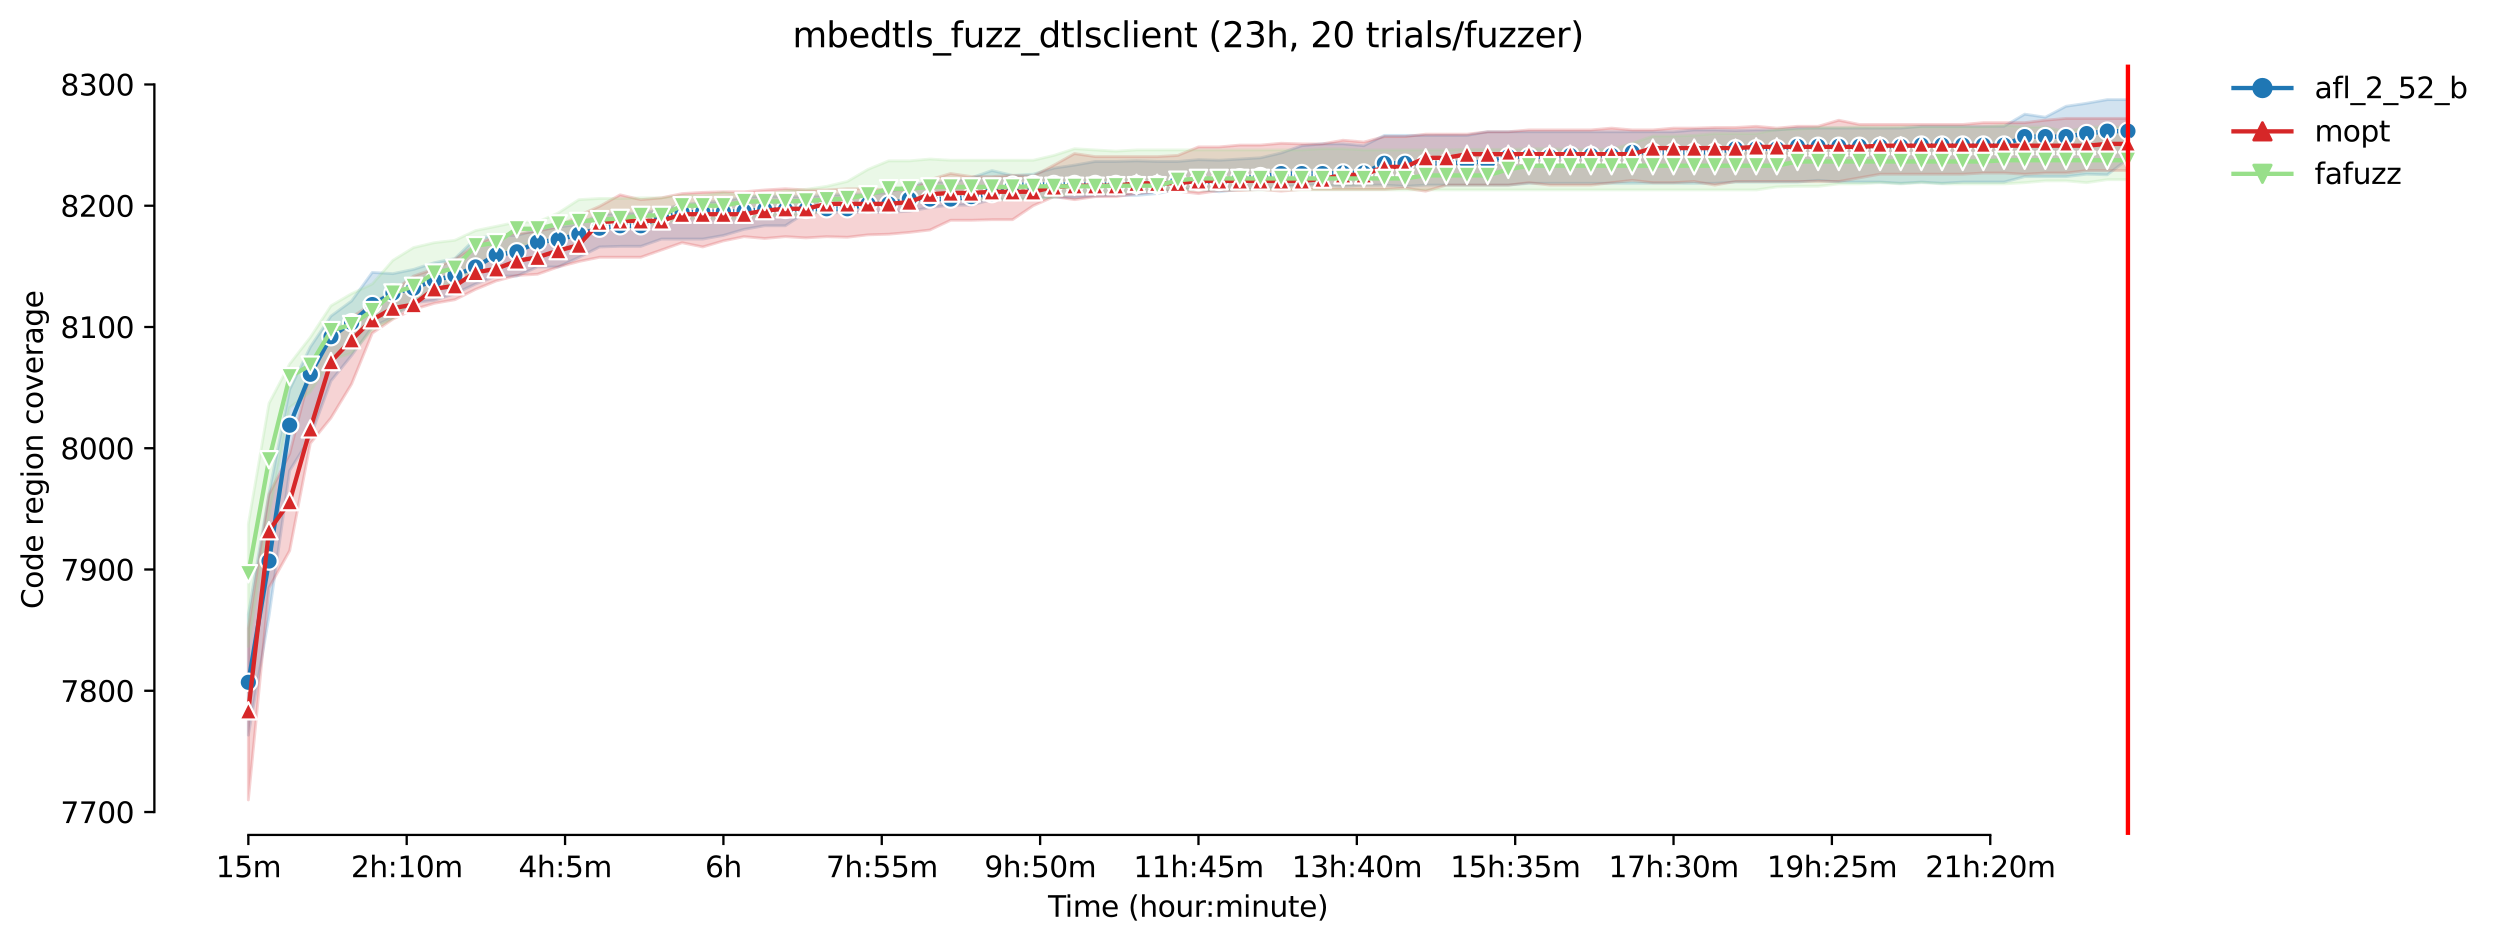 <?xml version="1.0" encoding="utf-8" standalone="no"?>
<!DOCTYPE svg PUBLIC "-//W3C//DTD SVG 1.1//EN"
  "http://www.w3.org/Graphics/SVG/1.1/DTD/svg11.dtd">
<svg height="325.986pt" version="1.1" viewBox="0 0 863.631 325.986" width="863.631pt" xmlns="http://www.w3.org/2000/svg" xmlns:xlink="http://www.w3.org/1999/xlink">
 <defs>
  <style type="text/css">*{stroke-linecap:butt;stroke-linejoin:round;}</style>
 </defs>
 <g id="figure_1">
  <g id="patch_1">
   <path d="M 0 325.986 
L 863.631 325.986 
L 863.631 0 
L 0 0 
z
" style="fill:#ffffff;"/>
  </g>
  <g id="axes_1">
   <g id="patch_2">
    <path d="M 53.328 288.43 
L 767.568 288.43 
L 767.568 22.318 
L 53.328 22.318 
z
" style="fill:#ffffff;"/>
   </g>
   <g id="PolyCollection_1">
    <defs>
     <path d="M 85.794 -113.745 
L 85.794 -72.038 
L 92.929 -113.08 
L 100.064 -163.386 
L 107.199 -174.906 
L 114.335 -194.385 
L 121.47 -203.182 
L 128.605 -213.027 
L 135.74 -216.378 
L 142.876 -221.405 
L 150.011 -222.243 
L 157.146 -224.547 
L 164.281 -227.898 
L 171.417 -230.621 
L 178.552 -230.621 
L 185.687 -233.763 
L 192.823 -233.763 
L 199.958 -237.067 
L 207.093 -240.675 
L 214.228 -240.884 
L 221.364 -240.884 
L 228.499 -243.398 
L 235.634 -243.398 
L 242.769 -243.398 
L 249.905 -244.654 
L 257.04 -246.749 
L 264.175 -248.006 
L 271.31 -248.006 
L 278.446 -252.614 
L 285.581 -252.404 
L 292.716 -252.614 
L 299.852 -252.614 
L 306.987 -252.608 
L 314.122 -253.033 
L 321.257 -254.274 
L 328.393 -255.127 
L 335.528 -255.127 
L 342.663 -257.012 
L 349.798 -257.012 
L 356.934 -257.431 
L 364.069 -257.85 
L 371.204 -257.641 
L 378.339 -258.269 
L 385.475 -258.478 
L 392.61 -258.478 
L 399.745 -259.107 
L 406.88 -260.573 
L 414.016 -260.573 
L 421.151 -259.735 
L 428.286 -260.573 
L 435.422 -260.573 
L 442.557 -261.411 
L 449.692 -262.039 
L 456.827 -262.039 
L 463.963 -261.62 
L 471.098 -262.029 
L 478.233 -262.039 
L 485.368 -261.62 
L 492.504 -262.039 
L 499.639 -262.039 
L 506.774 -262.039 
L 513.909 -262.039 
L 521.045 -262.029 
L 528.18 -262.668 
L 535.315 -262.668 
L 542.451 -262.668 
L 549.586 -262.668 
L 556.721 -262.668 
L 563.856 -262.668 
L 570.992 -262.668 
L 578.127 -262.668 
L 585.262 -262.647 
L 592.397 -262.668 
L 599.533 -263.086 
L 606.668 -263.086 
L 613.803 -263.086 
L 620.938 -263.086 
L 628.074 -263.699 
L 635.209 -263.086 
L 642.344 -263.086 
L 649.479 -263.086 
L 656.615 -262.668 
L 663.75 -263.086 
L 670.885 -262.668 
L 678.021 -263.086 
L 685.156 -263.086 
L 692.291 -263.086 
L 699.426 -264.972 
L 706.562 -264.972 
L 713.697 -264.972 
L 720.832 -265.809 
L 727.967 -265.6 
L 735.103 -271.046 
L 735.103 -291.572 
L 735.103 -291.572 
L 727.967 -291.572 
L 720.832 -290.316 
L 713.697 -289.268 
L 706.562 -285.498 
L 699.426 -286.545 
L 692.291 -282.356 
L 685.156 -282.356 
L 678.021 -282.356 
L 670.885 -282.356 
L 663.75 -282.356 
L 656.615 -281.728 
L 649.479 -281.728 
L 642.344 -281.728 
L 635.209 -281.728 
L 628.074 -281.728 
L 620.938 -281.728 
L 613.803 -281.1 
L 606.668 -281.1 
L 599.533 -280.89 
L 592.397 -281.1 
L 585.262 -281.1 
L 578.127 -280.471 
L 570.992 -280.471 
L 563.856 -280.471 
L 556.721 -280.471 
L 549.586 -280.471 
L 542.451 -280.471 
L 535.315 -280.471 
L 528.18 -280.471 
L 521.045 -280.471 
L 513.909 -280.471 
L 506.774 -279.214 
L 499.639 -279.214 
L 492.504 -279.214 
L 485.368 -279.214 
L 478.233 -279.214 
L 471.098 -275.654 
L 463.963 -276.303 
L 456.827 -276.282 
L 449.692 -275.654 
L 442.557 -273.14 
L 435.422 -271.47 
L 428.286 -271.046 
L 421.151 -270.627 
L 414.016 -270.836 
L 406.88 -270.208 
L 399.745 -270.213 
L 392.61 -270.417 
L 385.475 -270.208 
L 378.339 -270.208 
L 371.204 -268.951 
L 364.069 -267.904 
L 356.934 -265.809 
L 349.798 -265.39 
L 342.663 -267.066 
L 335.528 -264.553 
L 328.393 -263.086 
L 321.257 -263.086 
L 314.122 -262.039 
L 306.987 -259.526 
L 299.852 -258.897 
L 292.716 -258.897 
L 285.581 -258.478 
L 278.446 -258.06 
L 271.31 -258.06 
L 264.175 -258.269 
L 257.04 -257.85 
L 249.905 -256.593 
L 242.769 -255.965 
L 235.634 -255.337 
L 228.499 -253.452 
L 221.364 -252.404 
L 214.228 -252.195 
L 207.093 -251.985 
L 199.958 -248.425 
L 192.823 -247.587 
L 185.687 -246.54 
L 178.552 -244.654 
L 171.417 -244.654 
L 164.281 -243.607 
L 157.146 -236.695 
L 150.011 -235.229 
L 142.876 -232.93 
L 135.74 -231.459 
L 128.605 -231.878 
L 121.47 -222.033 
L 114.335 -216.802 
L 107.199 -206.115 
L 100.064 -191.453 
L 92.929 -155.636 
L 85.794 -113.745 
z
" id="mf185daa725" style="stroke:#1f77b4;stroke-opacity:0.2;"/>
    </defs>
    <g clip-path="url(#p0d9991be82)">
     <use style="fill:#1f77b4;fill-opacity:0.2;stroke:#1f77b4;stroke-opacity:0.2;" x="0" xlink:href="#mf185daa725" y="325.986"/>
    </g>
   </g>
   <g id="PolyCollection_2">
    <defs>
     <path d="M 85.794 -108.928 
L 85.794 -49.652 
L 92.929 -122.961 
L 100.064 -135.738 
L 107.199 -172.812 
L 114.335 -181.609 
L 121.47 -193.338 
L 128.605 -210.89 
L 135.74 -215.75 
L 142.876 -219.101 
L 150.011 -221.196 
L 157.146 -222.452 
L 164.281 -226.013 
L 171.417 -228.945 
L 178.552 -230.83 
L 185.687 -231.249 
L 192.823 -233.763 
L 199.958 -235.648 
L 207.093 -237.114 
L 214.228 -237.114 
L 221.364 -237.114 
L 228.499 -239.628 
L 235.634 -242.141 
L 242.769 -240.675 
L 249.905 -242.769 
L 257.04 -244.236 
L 264.175 -243.607 
L 271.31 -244.236 
L 278.446 -243.811 
L 285.581 -244.23 
L 292.716 -244.026 
L 299.852 -244.864 
L 306.987 -245.073 
L 314.122 -245.702 
L 321.257 -246.54 
L 328.393 -249.891 
L 335.528 -249.891 
L 342.663 -250.1 
L 349.798 -250.1 
L 356.934 -254.918 
L 364.069 -258.06 
L 371.204 -257.012 
L 378.339 -258.06 
L 385.475 -258.06 
L 392.61 -259.107 
L 399.745 -259.934 
L 406.88 -259.945 
L 414.016 -259.107 
L 421.151 -260.154 
L 428.286 -260.154 
L 435.422 -260.573 
L 442.557 -259.945 
L 449.692 -260.573 
L 456.827 -260.573 
L 463.963 -260.573 
L 471.098 -260.573 
L 478.233 -260.573 
L 485.368 -260.992 
L 492.504 -259.945 
L 499.639 -262.039 
L 506.774 -262.039 
L 513.909 -262.039 
L 521.045 -262.039 
L 528.18 -262.877 
L 535.315 -262.039 
L 542.451 -262.039 
L 549.586 -262.039 
L 556.721 -262.877 
L 563.856 -263.694 
L 570.992 -262.877 
L 578.127 -262.877 
L 585.262 -263.296 
L 592.397 -262.039 
L 599.533 -263.27 
L 606.668 -263.296 
L 613.803 -263.296 
L 620.938 -263.296 
L 628.074 -263.296 
L 635.209 -263.296 
L 642.344 -264.553 
L 649.479 -265.809 
L 656.615 -265.804 
L 663.75 -265.809 
L 670.885 -265.809 
L 678.021 -265.804 
L 685.156 -266.228 
L 692.291 -266.228 
L 699.426 -265.809 
L 706.562 -266.218 
L 713.697 -266.228 
L 720.832 -267.066 
L 727.967 -267.066 
L 735.103 -267.066 
L 735.103 -285.079 
L 735.103 -285.079 
L 727.967 -285.079 
L 720.832 -285.079 
L 713.697 -285.079 
L 706.562 -284.467 
L 699.426 -283.613 
L 692.291 -283.613 
L 685.156 -283.613 
L 678.021 -282.985 
L 670.885 -282.985 
L 663.75 -282.985 
L 656.615 -282.985 
L 649.479 -282.985 
L 642.344 -282.985 
L 635.209 -284.451 
L 628.074 -282.356 
L 620.938 -282.356 
L 613.803 -281.728 
L 606.668 -282.356 
L 599.533 -281.937 
L 592.397 -281.937 
L 585.262 -281.728 
L 578.127 -281.728 
L 570.992 -281.1 
L 563.856 -281.1 
L 556.721 -281.728 
L 549.586 -281.1 
L 542.451 -281.1 
L 535.315 -281.1 
L 528.18 -281.105 
L 521.045 -280.471 
L 513.909 -280.471 
L 506.774 -279.633 
L 499.639 -279.644 
L 492.504 -279.633 
L 485.368 -278.796 
L 478.233 -278.796 
L 471.098 -276.91 
L 463.963 -277.539 
L 456.827 -276.282 
L 449.692 -276.282 
L 442.557 -276.497 
L 435.422 -275.863 
L 428.286 -275.863 
L 421.151 -275.235 
L 414.016 -275.235 
L 406.88 -272.302 
L 399.745 -271.884 
L 392.61 -271.884 
L 385.475 -271.884 
L 378.339 -271.884 
L 371.204 -272.931 
L 364.069 -268.951 
L 356.934 -265.181 
L 349.798 -265.417 
L 342.663 -264.972 
L 335.528 -264.982 
L 328.393 -266.045 
L 321.257 -263.924 
L 314.122 -260.364 
L 306.987 -260.364 
L 299.852 -260.782 
L 292.716 -260.782 
L 285.581 -260.364 
L 278.446 -260.364 
L 271.31 -260.782 
L 264.175 -260.364 
L 257.04 -259.735 
L 249.905 -259.735 
L 242.769 -259.526 
L 235.634 -259.107 
L 228.499 -257.641 
L 221.364 -257.012 
L 214.228 -258.688 
L 207.093 -254.708 
L 199.958 -251.566 
L 192.823 -247.587 
L 185.687 -246.121 
L 178.552 -245.283 
L 171.417 -244.654 
L 164.281 -241.303 
L 157.146 -236.486 
L 150.011 -233.134 
L 142.876 -230.621 
L 135.74 -225.385 
L 128.605 -221.196 
L 121.47 -216.378 
L 114.335 -209.676 
L 107.199 -197.318 
L 100.064 -169.251 
L 92.929 -155.217 
L 85.794 -108.928 
z
" id="mfd4f151c88" style="stroke:#d62728;stroke-opacity:0.2;"/>
    </defs>
    <g clip-path="url(#p0d9991be82)">
     <use style="fill:#d62728;fill-opacity:0.2;stroke:#d62728;stroke-opacity:0.2;" x="0" xlink:href="#mfd4f151c88" y="325.986"/>
    </g>
   </g>
   <g id="PolyCollection_3">
    <defs>
     <path d="M 85.794 -144.954 
L 85.794 -102.644 
L 92.929 -147.886 
L 100.064 -185.169 
L 107.199 -190.605 
L 114.335 -201.716 
L 121.47 -203.984 
L 128.605 -211.98 
L 135.74 -215.959 
L 142.876 -222.662 
L 150.011 -224.547 
L 157.146 -228.945 
L 164.281 -233.134 
L 171.417 -237.742 
L 178.552 -241.513 
L 185.687 -241.722 
L 192.823 -242.56 
L 199.958 -244.864 
L 207.093 -245.477 
L 214.228 -248.425 
L 221.364 -248.425 
L 228.499 -248.425 
L 235.634 -250.519 
L 242.769 -250.519 
L 249.905 -250.519 
L 257.04 -250.519 
L 264.175 -251.566 
L 271.31 -251.566 
L 278.446 -251.566 
L 285.581 -253.661 
L 292.716 -254.289 
L 299.852 -254.708 
L 306.987 -255.756 
L 314.122 -255.965 
L 321.257 -256.593 
L 328.393 -257.012 
L 335.528 -257.012 
L 342.663 -257.012 
L 349.798 -257.012 
L 356.934 -257.222 
L 364.069 -257.85 
L 371.204 -259.316 
L 378.339 -259.316 
L 385.475 -259.316 
L 392.61 -259.945 
L 399.745 -260.364 
L 406.88 -260.364 
L 414.016 -260.364 
L 421.151 -260.364 
L 428.286 -260.364 
L 435.422 -260.364 
L 442.557 -260.364 
L 449.692 -260.364 
L 456.827 -260.364 
L 463.963 -260.364 
L 471.098 -260.364 
L 478.233 -260.364 
L 485.368 -260.364 
L 492.504 -260.364 
L 499.639 -260.364 
L 506.774 -260.364 
L 513.909 -260.364 
L 521.045 -260.364 
L 528.18 -260.364 
L 535.315 -260.364 
L 542.451 -260.364 
L 549.586 -260.364 
L 556.721 -260.364 
L 563.856 -260.364 
L 570.992 -260.364 
L 578.127 -260.364 
L 585.262 -260.364 
L 592.397 -260.364 
L 599.533 -260.364 
L 606.668 -260.364 
L 613.803 -261.411 
L 620.938 -261.62 
L 628.074 -261.62 
L 635.209 -262.458 
L 642.344 -262.458 
L 649.479 -262.877 
L 656.615 -262.458 
L 663.75 -262.877 
L 670.885 -262.458 
L 678.021 -262.458 
L 685.156 -262.458 
L 692.291 -262.458 
L 699.426 -262.877 
L 706.562 -263.505 
L 713.697 -263.505 
L 720.832 -262.877 
L 727.967 -263.924 
L 735.103 -263.924 
L 735.103 -282.147 
L 735.103 -282.147 
L 727.967 -282.147 
L 720.832 -282.147 
L 713.697 -280.471 
L 706.562 -282.147 
L 699.426 -282.147 
L 692.291 -282.775 
L 685.156 -282.147 
L 678.021 -282.147 
L 670.885 -282.147 
L 663.75 -282.147 
L 656.615 -282.147 
L 649.479 -281.937 
L 642.344 -282.147 
L 635.209 -281.937 
L 628.074 -281.937 
L 620.938 -281.309 
L 613.803 -281.309 
L 606.668 -279.843 
L 599.533 -279.843 
L 592.397 -279.843 
L 585.262 -279.214 
L 578.127 -279.005 
L 570.992 -279.005 
L 563.856 -276.492 
L 556.721 -274.397 
L 549.586 -274.397 
L 542.451 -274.397 
L 535.315 -274.606 
L 528.18 -274.606 
L 521.045 -274.397 
L 513.909 -274.397 
L 506.774 -274.402 
L 499.639 -274.188 
L 492.504 -274.188 
L 485.368 -274.188 
L 478.233 -274.188 
L 471.098 -274.188 
L 463.963 -274.606 
L 456.827 -274.606 
L 449.692 -274.188 
L 442.557 -274.188 
L 435.422 -274.188 
L 428.286 -274.188 
L 421.151 -274.188 
L 414.016 -274.188 
L 406.88 -274.188 
L 399.745 -274.198 
L 392.61 -274.188 
L 385.475 -273.769 
L 378.339 -274.188 
L 371.204 -274.606 
L 364.069 -272.302 
L 356.934 -270.627 
L 349.798 -270.627 
L 342.663 -270.627 
L 335.528 -270.627 
L 328.393 -270.627 
L 321.257 -271.046 
L 314.122 -270.417 
L 306.987 -270.417 
L 299.852 -267.485 
L 292.716 -263.296 
L 285.581 -261.62 
L 278.446 -260.573 
L 271.31 -260.154 
L 264.175 -258.478 
L 257.04 -258.478 
L 249.905 -259.526 
L 242.769 -258.478 
L 235.634 -258.478 
L 228.499 -257.641 
L 221.364 -257.641 
L 214.228 -257.431 
L 207.093 -257.431 
L 199.958 -257.012 
L 192.823 -252.404 
L 185.687 -249.262 
L 178.552 -249.262 
L 171.417 -247.796 
L 164.281 -246.33 
L 157.146 -242.979 
L 150.011 -242.141 
L 142.876 -240.465 
L 135.74 -236.067 
L 128.605 -227.898 
L 121.47 -224.547 
L 114.335 -220.358 
L 107.199 -209.466 
L 100.064 -200.25 
L 92.929 -186.636 
L 85.794 -144.954 
z
" id="ma7ebbd7f14" style="stroke:#98df8a;stroke-opacity:0.2;"/>
    </defs>
    <g clip-path="url(#p0d9991be82)">
     <use style="fill:#98df8a;fill-opacity:0.2;stroke:#98df8a;stroke-opacity:0.2;" x="0" xlink:href="#ma7ebbd7f14" y="325.986"/>
    </g>
   </g>
   <g id="matplotlib.axis_1">
    <g id="xtick_1">
     <g id="line2d_1">
      <defs>
       <path d="M 0 0 
L 0 3.5 
" id="m0b75ad4f32" style="stroke:#000000;stroke-width:0.8;"/>
      </defs>
      <g>
       <use style="stroke:#000000;stroke-width:0.8;" x="85.794" xlink:href="#m0b75ad4f32" y="288.43"/>
      </g>
     </g>
     <g id="text_1">
      <!-- 15m -->
      <g transform="translate(74.561 303.029)scale(0.1 -0.1)">
       <defs>
        <path d="M 794 531 
L 1825 531 
L 1825 4091 
L 703 3866 
L 703 4441 
L 1819 4666 
L 2450 4666 
L 2450 531 
L 3481 531 
L 3481 0 
L 794 0 
L 794 531 
z
" id="DejaVuSans-31" transform="scale(0.016)"/>
        <path d="M 691 4666 
L 3169 4666 
L 3169 4134 
L 1269 4134 
L 1269 2991 
Q 1406 3038 1543 3061 
Q 1681 3084 1819 3084 
Q 2600 3084 3056 2656 
Q 3513 2228 3513 1497 
Q 3513 744 3044 326 
Q 2575 -91 1722 -91 
Q 1428 -91 1123 -41 
Q 819 9 494 109 
L 494 744 
Q 775 591 1075 516 
Q 1375 441 1709 441 
Q 2250 441 2565 725 
Q 2881 1009 2881 1497 
Q 2881 1984 2565 2268 
Q 2250 2553 1709 2553 
Q 1456 2553 1204 2497 
Q 953 2441 691 2322 
L 691 4666 
z
" id="DejaVuSans-35" transform="scale(0.016)"/>
        <path d="M 3328 2828 
Q 3544 3216 3844 3400 
Q 4144 3584 4550 3584 
Q 5097 3584 5394 3201 
Q 5691 2819 5691 2113 
L 5691 0 
L 5113 0 
L 5113 2094 
Q 5113 2597 4934 2840 
Q 4756 3084 4391 3084 
Q 3944 3084 3684 2787 
Q 3425 2491 3425 1978 
L 3425 0 
L 2847 0 
L 2847 2094 
Q 2847 2600 2669 2842 
Q 2491 3084 2119 3084 
Q 1678 3084 1418 2786 
Q 1159 2488 1159 1978 
L 1159 0 
L 581 0 
L 581 3500 
L 1159 3500 
L 1159 2956 
Q 1356 3278 1631 3431 
Q 1906 3584 2284 3584 
Q 2666 3584 2933 3390 
Q 3200 3197 3328 2828 
z
" id="DejaVuSans-6d" transform="scale(0.016)"/>
       </defs>
       <use xlink:href="#DejaVuSans-31"/>
       <use x="63.623" xlink:href="#DejaVuSans-35"/>
       <use x="127.246" xlink:href="#DejaVuSans-6d"/>
      </g>
     </g>
    </g>
    <g id="xtick_2">
     <g id="line2d_2">
      <g>
       <use style="stroke:#000000;stroke-width:0.8;" x="140.497" xlink:href="#m0b75ad4f32" y="288.43"/>
      </g>
     </g>
     <g id="text_2">
      <!-- 2h:10m -->
      <g transform="translate(121.23 303.029)scale(0.1 -0.1)">
       <defs>
        <path d="M 1228 531 
L 3431 531 
L 3431 0 
L 469 0 
L 469 531 
Q 828 903 1448 1529 
Q 2069 2156 2228 2338 
Q 2531 2678 2651 2914 
Q 2772 3150 2772 3378 
Q 2772 3750 2511 3984 
Q 2250 4219 1831 4219 
Q 1534 4219 1204 4116 
Q 875 4013 500 3803 
L 500 4441 
Q 881 4594 1212 4672 
Q 1544 4750 1819 4750 
Q 2544 4750 2975 4387 
Q 3406 4025 3406 3419 
Q 3406 3131 3298 2873 
Q 3191 2616 2906 2266 
Q 2828 2175 2409 1742 
Q 1991 1309 1228 531 
z
" id="DejaVuSans-32" transform="scale(0.016)"/>
        <path d="M 3513 2113 
L 3513 0 
L 2938 0 
L 2938 2094 
Q 2938 2591 2744 2837 
Q 2550 3084 2163 3084 
Q 1697 3084 1428 2787 
Q 1159 2491 1159 1978 
L 1159 0 
L 581 0 
L 581 4863 
L 1159 4863 
L 1159 2956 
Q 1366 3272 1645 3428 
Q 1925 3584 2291 3584 
Q 2894 3584 3203 3211 
Q 3513 2838 3513 2113 
z
" id="DejaVuSans-68" transform="scale(0.016)"/>
        <path d="M 750 794 
L 1409 794 
L 1409 0 
L 750 0 
L 750 794 
z
M 750 3309 
L 1409 3309 
L 1409 2516 
L 750 2516 
L 750 3309 
z
" id="DejaVuSans-3a" transform="scale(0.016)"/>
        <path d="M 2034 4250 
Q 1547 4250 1301 3770 
Q 1056 3291 1056 2328 
Q 1056 1369 1301 889 
Q 1547 409 2034 409 
Q 2525 409 2770 889 
Q 3016 1369 3016 2328 
Q 3016 3291 2770 3770 
Q 2525 4250 2034 4250 
z
M 2034 4750 
Q 2819 4750 3233 4129 
Q 3647 3509 3647 2328 
Q 3647 1150 3233 529 
Q 2819 -91 2034 -91 
Q 1250 -91 836 529 
Q 422 1150 422 2328 
Q 422 3509 836 4129 
Q 1250 4750 2034 4750 
z
" id="DejaVuSans-30" transform="scale(0.016)"/>
       </defs>
       <use xlink:href="#DejaVuSans-32"/>
       <use x="63.623" xlink:href="#DejaVuSans-68"/>
       <use x="127.002" xlink:href="#DejaVuSans-3a"/>
       <use x="160.693" xlink:href="#DejaVuSans-31"/>
       <use x="224.316" xlink:href="#DejaVuSans-30"/>
       <use x="287.939" xlink:href="#DejaVuSans-6d"/>
      </g>
     </g>
    </g>
    <g id="xtick_3">
     <g id="line2d_3">
      <g>
       <use style="stroke:#000000;stroke-width:0.8;" x="195.201" xlink:href="#m0b75ad4f32" y="288.43"/>
      </g>
     </g>
     <g id="text_3">
      <!-- 4h:5m -->
      <g transform="translate(179.115 303.029)scale(0.1 -0.1)">
       <defs>
        <path d="M 2419 4116 
L 825 1625 
L 2419 1625 
L 2419 4116 
z
M 2253 4666 
L 3047 4666 
L 3047 1625 
L 3713 1625 
L 3713 1100 
L 3047 1100 
L 3047 0 
L 2419 0 
L 2419 1100 
L 313 1100 
L 313 1709 
L 2253 4666 
z
" id="DejaVuSans-34" transform="scale(0.016)"/>
       </defs>
       <use xlink:href="#DejaVuSans-34"/>
       <use x="63.623" xlink:href="#DejaVuSans-68"/>
       <use x="127.002" xlink:href="#DejaVuSans-3a"/>
       <use x="160.693" xlink:href="#DejaVuSans-35"/>
       <use x="224.316" xlink:href="#DejaVuSans-6d"/>
      </g>
     </g>
    </g>
    <g id="xtick_4">
     <g id="line2d_4">
      <g>
       <use style="stroke:#000000;stroke-width:0.8;" x="249.905" xlink:href="#m0b75ad4f32" y="288.43"/>
      </g>
     </g>
     <g id="text_4">
      <!-- 6h -->
      <g transform="translate(243.555 303.029)scale(0.1 -0.1)">
       <defs>
        <path d="M 2113 2584 
Q 1688 2584 1439 2293 
Q 1191 2003 1191 1497 
Q 1191 994 1439 701 
Q 1688 409 2113 409 
Q 2538 409 2786 701 
Q 3034 994 3034 1497 
Q 3034 2003 2786 2293 
Q 2538 2584 2113 2584 
z
M 3366 4563 
L 3366 3988 
Q 3128 4100 2886 4159 
Q 2644 4219 2406 4219 
Q 1781 4219 1451 3797 
Q 1122 3375 1075 2522 
Q 1259 2794 1537 2939 
Q 1816 3084 2150 3084 
Q 2853 3084 3261 2657 
Q 3669 2231 3669 1497 
Q 3669 778 3244 343 
Q 2819 -91 2113 -91 
Q 1303 -91 875 529 
Q 447 1150 447 2328 
Q 447 3434 972 4092 
Q 1497 4750 2381 4750 
Q 2619 4750 2861 4703 
Q 3103 4656 3366 4563 
z
" id="DejaVuSans-36" transform="scale(0.016)"/>
       </defs>
       <use xlink:href="#DejaVuSans-36"/>
       <use x="63.623" xlink:href="#DejaVuSans-68"/>
      </g>
     </g>
    </g>
    <g id="xtick_5">
     <g id="line2d_5">
      <g>
       <use style="stroke:#000000;stroke-width:0.8;" x="304.608" xlink:href="#m0b75ad4f32" y="288.43"/>
      </g>
     </g>
     <g id="text_5">
      <!-- 7h:55m -->
      <g transform="translate(285.341 303.029)scale(0.1 -0.1)">
       <defs>
        <path d="M 525 4666 
L 3525 4666 
L 3525 4397 
L 1831 0 
L 1172 0 
L 2766 4134 
L 525 4134 
L 525 4666 
z
" id="DejaVuSans-37" transform="scale(0.016)"/>
       </defs>
       <use xlink:href="#DejaVuSans-37"/>
       <use x="63.623" xlink:href="#DejaVuSans-68"/>
       <use x="127.002" xlink:href="#DejaVuSans-3a"/>
       <use x="160.693" xlink:href="#DejaVuSans-35"/>
       <use x="224.316" xlink:href="#DejaVuSans-35"/>
       <use x="287.939" xlink:href="#DejaVuSans-6d"/>
      </g>
     </g>
    </g>
    <g id="xtick_6">
     <g id="line2d_6">
      <g>
       <use style="stroke:#000000;stroke-width:0.8;" x="359.312" xlink:href="#m0b75ad4f32" y="288.43"/>
      </g>
     </g>
     <g id="text_6">
      <!-- 9h:50m -->
      <g transform="translate(340.045 303.029)scale(0.1 -0.1)">
       <defs>
        <path d="M 703 97 
L 703 672 
Q 941 559 1184 500 
Q 1428 441 1663 441 
Q 2288 441 2617 861 
Q 2947 1281 2994 2138 
Q 2813 1869 2534 1725 
Q 2256 1581 1919 1581 
Q 1219 1581 811 2004 
Q 403 2428 403 3163 
Q 403 3881 828 4315 
Q 1253 4750 1959 4750 
Q 2769 4750 3195 4129 
Q 3622 3509 3622 2328 
Q 3622 1225 3098 567 
Q 2575 -91 1691 -91 
Q 1453 -91 1209 -44 
Q 966 3 703 97 
z
M 1959 2075 
Q 2384 2075 2632 2365 
Q 2881 2656 2881 3163 
Q 2881 3666 2632 3958 
Q 2384 4250 1959 4250 
Q 1534 4250 1286 3958 
Q 1038 3666 1038 3163 
Q 1038 2656 1286 2365 
Q 1534 2075 1959 2075 
z
" id="DejaVuSans-39" transform="scale(0.016)"/>
       </defs>
       <use xlink:href="#DejaVuSans-39"/>
       <use x="63.623" xlink:href="#DejaVuSans-68"/>
       <use x="127.002" xlink:href="#DejaVuSans-3a"/>
       <use x="160.693" xlink:href="#DejaVuSans-35"/>
       <use x="224.316" xlink:href="#DejaVuSans-30"/>
       <use x="287.939" xlink:href="#DejaVuSans-6d"/>
      </g>
     </g>
    </g>
    <g id="xtick_7">
     <g id="line2d_7">
      <g>
       <use style="stroke:#000000;stroke-width:0.8;" x="414.016" xlink:href="#m0b75ad4f32" y="288.43"/>
      </g>
     </g>
     <g id="text_7">
      <!-- 11h:45m -->
      <g transform="translate(391.567 303.029)scale(0.1 -0.1)">
       <use xlink:href="#DejaVuSans-31"/>
       <use x="63.623" xlink:href="#DejaVuSans-31"/>
       <use x="127.246" xlink:href="#DejaVuSans-68"/>
       <use x="190.625" xlink:href="#DejaVuSans-3a"/>
       <use x="224.316" xlink:href="#DejaVuSans-34"/>
       <use x="287.939" xlink:href="#DejaVuSans-35"/>
       <use x="351.562" xlink:href="#DejaVuSans-6d"/>
      </g>
     </g>
    </g>
    <g id="xtick_8">
     <g id="line2d_8">
      <g>
       <use style="stroke:#000000;stroke-width:0.8;" x="468.719" xlink:href="#m0b75ad4f32" y="288.43"/>
      </g>
     </g>
     <g id="text_8">
      <!-- 13h:40m -->
      <g transform="translate(446.271 303.029)scale(0.1 -0.1)">
       <defs>
        <path d="M 2597 2516 
Q 3050 2419 3304 2112 
Q 3559 1806 3559 1356 
Q 3559 666 3084 287 
Q 2609 -91 1734 -91 
Q 1441 -91 1130 -33 
Q 819 25 488 141 
L 488 750 
Q 750 597 1062 519 
Q 1375 441 1716 441 
Q 2309 441 2620 675 
Q 2931 909 2931 1356 
Q 2931 1769 2642 2001 
Q 2353 2234 1838 2234 
L 1294 2234 
L 1294 2753 
L 1863 2753 
Q 2328 2753 2575 2939 
Q 2822 3125 2822 3475 
Q 2822 3834 2567 4026 
Q 2313 4219 1838 4219 
Q 1578 4219 1281 4162 
Q 984 4106 628 3988 
L 628 4550 
Q 988 4650 1302 4700 
Q 1616 4750 1894 4750 
Q 2613 4750 3031 4423 
Q 3450 4097 3450 3541 
Q 3450 3153 3228 2886 
Q 3006 2619 2597 2516 
z
" id="DejaVuSans-33" transform="scale(0.016)"/>
       </defs>
       <use xlink:href="#DejaVuSans-31"/>
       <use x="63.623" xlink:href="#DejaVuSans-33"/>
       <use x="127.246" xlink:href="#DejaVuSans-68"/>
       <use x="190.625" xlink:href="#DejaVuSans-3a"/>
       <use x="224.316" xlink:href="#DejaVuSans-34"/>
       <use x="287.939" xlink:href="#DejaVuSans-30"/>
       <use x="351.562" xlink:href="#DejaVuSans-6d"/>
      </g>
     </g>
    </g>
    <g id="xtick_9">
     <g id="line2d_9">
      <g>
       <use style="stroke:#000000;stroke-width:0.8;" x="523.423" xlink:href="#m0b75ad4f32" y="288.43"/>
      </g>
     </g>
     <g id="text_9">
      <!-- 15h:35m -->
      <g transform="translate(500.975 303.029)scale(0.1 -0.1)">
       <use xlink:href="#DejaVuSans-31"/>
       <use x="63.623" xlink:href="#DejaVuSans-35"/>
       <use x="127.246" xlink:href="#DejaVuSans-68"/>
       <use x="190.625" xlink:href="#DejaVuSans-3a"/>
       <use x="224.316" xlink:href="#DejaVuSans-33"/>
       <use x="287.939" xlink:href="#DejaVuSans-35"/>
       <use x="351.562" xlink:href="#DejaVuSans-6d"/>
      </g>
     </g>
    </g>
    <g id="xtick_10">
     <g id="line2d_10">
      <g>
       <use style="stroke:#000000;stroke-width:0.8;" x="578.127" xlink:href="#m0b75ad4f32" y="288.43"/>
      </g>
     </g>
     <g id="text_10">
      <!-- 17h:30m -->
      <g transform="translate(555.678 303.029)scale(0.1 -0.1)">
       <use xlink:href="#DejaVuSans-31"/>
       <use x="63.623" xlink:href="#DejaVuSans-37"/>
       <use x="127.246" xlink:href="#DejaVuSans-68"/>
       <use x="190.625" xlink:href="#DejaVuSans-3a"/>
       <use x="224.316" xlink:href="#DejaVuSans-33"/>
       <use x="287.939" xlink:href="#DejaVuSans-30"/>
       <use x="351.562" xlink:href="#DejaVuSans-6d"/>
      </g>
     </g>
    </g>
    <g id="xtick_11">
     <g id="line2d_11">
      <g>
       <use style="stroke:#000000;stroke-width:0.8;" x="632.831" xlink:href="#m0b75ad4f32" y="288.43"/>
      </g>
     </g>
     <g id="text_11">
      <!-- 19h:25m -->
      <g transform="translate(610.382 303.029)scale(0.1 -0.1)">
       <use xlink:href="#DejaVuSans-31"/>
       <use x="63.623" xlink:href="#DejaVuSans-39"/>
       <use x="127.246" xlink:href="#DejaVuSans-68"/>
       <use x="190.625" xlink:href="#DejaVuSans-3a"/>
       <use x="224.316" xlink:href="#DejaVuSans-32"/>
       <use x="287.939" xlink:href="#DejaVuSans-35"/>
       <use x="351.562" xlink:href="#DejaVuSans-6d"/>
      </g>
     </g>
    </g>
    <g id="xtick_12">
     <g id="line2d_12">
      <g>
       <use style="stroke:#000000;stroke-width:0.8;" x="687.534" xlink:href="#m0b75ad4f32" y="288.43"/>
      </g>
     </g>
     <g id="text_12">
      <!-- 21h:20m -->
      <g transform="translate(665.086 303.029)scale(0.1 -0.1)">
       <use xlink:href="#DejaVuSans-32"/>
       <use x="63.623" xlink:href="#DejaVuSans-31"/>
       <use x="127.246" xlink:href="#DejaVuSans-68"/>
       <use x="190.625" xlink:href="#DejaVuSans-3a"/>
       <use x="224.316" xlink:href="#DejaVuSans-32"/>
       <use x="287.939" xlink:href="#DejaVuSans-30"/>
       <use x="351.562" xlink:href="#DejaVuSans-6d"/>
      </g>
     </g>
    </g>
    <g id="text_13">
     <!-- Time (hour:minute) -->
     <g transform="translate(362.041 316.707)scale(0.1 -0.1)">
      <defs>
       <path d="M -19 4666 
L 3928 4666 
L 3928 4134 
L 2272 4134 
L 2272 0 
L 1638 0 
L 1638 4134 
L -19 4134 
L -19 4666 
z
" id="DejaVuSans-54" transform="scale(0.016)"/>
       <path d="M 603 3500 
L 1178 3500 
L 1178 0 
L 603 0 
L 603 3500 
z
M 603 4863 
L 1178 4863 
L 1178 4134 
L 603 4134 
L 603 4863 
z
" id="DejaVuSans-69" transform="scale(0.016)"/>
       <path d="M 3597 1894 
L 3597 1613 
L 953 1613 
Q 991 1019 1311 708 
Q 1631 397 2203 397 
Q 2534 397 2845 478 
Q 3156 559 3463 722 
L 3463 178 
Q 3153 47 2828 -22 
Q 2503 -91 2169 -91 
Q 1331 -91 842 396 
Q 353 884 353 1716 
Q 353 2575 817 3079 
Q 1281 3584 2069 3584 
Q 2775 3584 3186 3129 
Q 3597 2675 3597 1894 
z
M 3022 2063 
Q 3016 2534 2758 2815 
Q 2500 3097 2075 3097 
Q 1594 3097 1305 2825 
Q 1016 2553 972 2059 
L 3022 2063 
z
" id="DejaVuSans-65" transform="scale(0.016)"/>
       <path id="DejaVuSans-20" transform="scale(0.016)"/>
       <path d="M 1984 4856 
Q 1566 4138 1362 3434 
Q 1159 2731 1159 2009 
Q 1159 1288 1364 580 
Q 1569 -128 1984 -844 
L 1484 -844 
Q 1016 -109 783 600 
Q 550 1309 550 2009 
Q 550 2706 781 3412 
Q 1013 4119 1484 4856 
L 1984 4856 
z
" id="DejaVuSans-28" transform="scale(0.016)"/>
       <path d="M 1959 3097 
Q 1497 3097 1228 2736 
Q 959 2375 959 1747 
Q 959 1119 1226 758 
Q 1494 397 1959 397 
Q 2419 397 2687 759 
Q 2956 1122 2956 1747 
Q 2956 2369 2687 2733 
Q 2419 3097 1959 3097 
z
M 1959 3584 
Q 2709 3584 3137 3096 
Q 3566 2609 3566 1747 
Q 3566 888 3137 398 
Q 2709 -91 1959 -91 
Q 1206 -91 779 398 
Q 353 888 353 1747 
Q 353 2609 779 3096 
Q 1206 3584 1959 3584 
z
" id="DejaVuSans-6f" transform="scale(0.016)"/>
       <path d="M 544 1381 
L 544 3500 
L 1119 3500 
L 1119 1403 
Q 1119 906 1312 657 
Q 1506 409 1894 409 
Q 2359 409 2629 706 
Q 2900 1003 2900 1516 
L 2900 3500 
L 3475 3500 
L 3475 0 
L 2900 0 
L 2900 538 
Q 2691 219 2414 64 
Q 2138 -91 1772 -91 
Q 1169 -91 856 284 
Q 544 659 544 1381 
z
M 1991 3584 
L 1991 3584 
z
" id="DejaVuSans-75" transform="scale(0.016)"/>
       <path d="M 2631 2963 
Q 2534 3019 2420 3045 
Q 2306 3072 2169 3072 
Q 1681 3072 1420 2755 
Q 1159 2438 1159 1844 
L 1159 0 
L 581 0 
L 581 3500 
L 1159 3500 
L 1159 2956 
Q 1341 3275 1631 3429 
Q 1922 3584 2338 3584 
Q 2397 3584 2469 3576 
Q 2541 3569 2628 3553 
L 2631 2963 
z
" id="DejaVuSans-72" transform="scale(0.016)"/>
       <path d="M 3513 2113 
L 3513 0 
L 2938 0 
L 2938 2094 
Q 2938 2591 2744 2837 
Q 2550 3084 2163 3084 
Q 1697 3084 1428 2787 
Q 1159 2491 1159 1978 
L 1159 0 
L 581 0 
L 581 3500 
L 1159 3500 
L 1159 2956 
Q 1366 3272 1645 3428 
Q 1925 3584 2291 3584 
Q 2894 3584 3203 3211 
Q 3513 2838 3513 2113 
z
" id="DejaVuSans-6e" transform="scale(0.016)"/>
       <path d="M 1172 4494 
L 1172 3500 
L 2356 3500 
L 2356 3053 
L 1172 3053 
L 1172 1153 
Q 1172 725 1289 603 
Q 1406 481 1766 481 
L 2356 481 
L 2356 0 
L 1766 0 
Q 1100 0 847 248 
Q 594 497 594 1153 
L 594 3053 
L 172 3053 
L 172 3500 
L 594 3500 
L 594 4494 
L 1172 4494 
z
" id="DejaVuSans-74" transform="scale(0.016)"/>
       <path d="M 513 4856 
L 1013 4856 
Q 1481 4119 1714 3412 
Q 1947 2706 1947 2009 
Q 1947 1309 1714 600 
Q 1481 -109 1013 -844 
L 513 -844 
Q 928 -128 1133 580 
Q 1338 1288 1338 2009 
Q 1338 2731 1133 3434 
Q 928 4138 513 4856 
z
" id="DejaVuSans-29" transform="scale(0.016)"/>
      </defs>
      <use xlink:href="#DejaVuSans-54"/>
      <use x="57.959" xlink:href="#DejaVuSans-69"/>
      <use x="85.742" xlink:href="#DejaVuSans-6d"/>
      <use x="183.154" xlink:href="#DejaVuSans-65"/>
      <use x="244.678" xlink:href="#DejaVuSans-20"/>
      <use x="276.465" xlink:href="#DejaVuSans-28"/>
      <use x="315.479" xlink:href="#DejaVuSans-68"/>
      <use x="378.857" xlink:href="#DejaVuSans-6f"/>
      <use x="440.039" xlink:href="#DejaVuSans-75"/>
      <use x="503.418" xlink:href="#DejaVuSans-72"/>
      <use x="542.781" xlink:href="#DejaVuSans-3a"/>
      <use x="576.473" xlink:href="#DejaVuSans-6d"/>
      <use x="673.885" xlink:href="#DejaVuSans-69"/>
      <use x="701.668" xlink:href="#DejaVuSans-6e"/>
      <use x="765.047" xlink:href="#DejaVuSans-75"/>
      <use x="828.426" xlink:href="#DejaVuSans-74"/>
      <use x="867.635" xlink:href="#DejaVuSans-65"/>
      <use x="929.158" xlink:href="#DejaVuSans-29"/>
     </g>
    </g>
   </g>
   <g id="matplotlib.axis_2">
    <g id="ytick_1">
     <g id="line2d_13">
      <defs>
       <path d="M 0 0 
L -3.5 0 
" id="mda89ad4681" style="stroke:#000000;stroke-width:0.8;"/>
      </defs>
      <g>
       <use style="stroke:#000000;stroke-width:0.8;" x="53.328" xlink:href="#mda89ad4681" y="280.523"/>
      </g>
     </g>
     <g id="text_14">
      <!-- 7700 -->
      <g transform="translate(20.878 284.322)scale(0.1 -0.1)">
       <use xlink:href="#DejaVuSans-37"/>
       <use x="63.623" xlink:href="#DejaVuSans-37"/>
       <use x="127.246" xlink:href="#DejaVuSans-30"/>
       <use x="190.869" xlink:href="#DejaVuSans-30"/>
      </g>
     </g>
    </g>
    <g id="ytick_2">
     <g id="line2d_14">
      <g>
       <use style="stroke:#000000;stroke-width:0.8;" x="53.328" xlink:href="#mda89ad4681" y="238.632"/>
      </g>
     </g>
     <g id="text_15">
      <!-- 7800 -->
      <g transform="translate(20.878 242.432)scale(0.1 -0.1)">
       <defs>
        <path d="M 2034 2216 
Q 1584 2216 1326 1975 
Q 1069 1734 1069 1313 
Q 1069 891 1326 650 
Q 1584 409 2034 409 
Q 2484 409 2743 651 
Q 3003 894 3003 1313 
Q 3003 1734 2745 1975 
Q 2488 2216 2034 2216 
z
M 1403 2484 
Q 997 2584 770 2862 
Q 544 3141 544 3541 
Q 544 4100 942 4425 
Q 1341 4750 2034 4750 
Q 2731 4750 3128 4425 
Q 3525 4100 3525 3541 
Q 3525 3141 3298 2862 
Q 3072 2584 2669 2484 
Q 3125 2378 3379 2068 
Q 3634 1759 3634 1313 
Q 3634 634 3220 271 
Q 2806 -91 2034 -91 
Q 1263 -91 848 271 
Q 434 634 434 1313 
Q 434 1759 690 2068 
Q 947 2378 1403 2484 
z
M 1172 3481 
Q 1172 3119 1398 2916 
Q 1625 2713 2034 2713 
Q 2441 2713 2670 2916 
Q 2900 3119 2900 3481 
Q 2900 3844 2670 4047 
Q 2441 4250 2034 4250 
Q 1625 4250 1398 4047 
Q 1172 3844 1172 3481 
z
" id="DejaVuSans-38" transform="scale(0.016)"/>
       </defs>
       <use xlink:href="#DejaVuSans-37"/>
       <use x="63.623" xlink:href="#DejaVuSans-38"/>
       <use x="127.246" xlink:href="#DejaVuSans-30"/>
       <use x="190.869" xlink:href="#DejaVuSans-30"/>
      </g>
     </g>
    </g>
    <g id="ytick_3">
     <g id="line2d_15">
      <g>
       <use style="stroke:#000000;stroke-width:0.8;" x="53.328" xlink:href="#mda89ad4681" y="196.741"/>
      </g>
     </g>
     <g id="text_16">
      <!-- 7900 -->
      <g transform="translate(20.878 200.541)scale(0.1 -0.1)">
       <use xlink:href="#DejaVuSans-37"/>
       <use x="63.623" xlink:href="#DejaVuSans-39"/>
       <use x="127.246" xlink:href="#DejaVuSans-30"/>
       <use x="190.869" xlink:href="#DejaVuSans-30"/>
      </g>
     </g>
    </g>
    <g id="ytick_4">
     <g id="line2d_16">
      <g>
       <use style="stroke:#000000;stroke-width:0.8;" x="53.328" xlink:href="#mda89ad4681" y="154.85"/>
      </g>
     </g>
     <g id="text_17">
      <!-- 8000 -->
      <g transform="translate(20.878 158.65)scale(0.1 -0.1)">
       <use xlink:href="#DejaVuSans-38"/>
       <use x="63.623" xlink:href="#DejaVuSans-30"/>
       <use x="127.246" xlink:href="#DejaVuSans-30"/>
       <use x="190.869" xlink:href="#DejaVuSans-30"/>
      </g>
     </g>
    </g>
    <g id="ytick_5">
     <g id="line2d_17">
      <g>
       <use style="stroke:#000000;stroke-width:0.8;" x="53.328" xlink:href="#mda89ad4681" y="112.96"/>
      </g>
     </g>
     <g id="text_18">
      <!-- 8100 -->
      <g transform="translate(20.878 116.759)scale(0.1 -0.1)">
       <use xlink:href="#DejaVuSans-38"/>
       <use x="63.623" xlink:href="#DejaVuSans-31"/>
       <use x="127.246" xlink:href="#DejaVuSans-30"/>
       <use x="190.869" xlink:href="#DejaVuSans-30"/>
      </g>
     </g>
    </g>
    <g id="ytick_6">
     <g id="line2d_18">
      <g>
       <use style="stroke:#000000;stroke-width:0.8;" x="53.328" xlink:href="#mda89ad4681" y="71.069"/>
      </g>
     </g>
     <g id="text_19">
      <!-- 8200 -->
      <g transform="translate(20.878 74.868)scale(0.1 -0.1)">
       <use xlink:href="#DejaVuSans-38"/>
       <use x="63.623" xlink:href="#DejaVuSans-32"/>
       <use x="127.246" xlink:href="#DejaVuSans-30"/>
       <use x="190.869" xlink:href="#DejaVuSans-30"/>
      </g>
     </g>
    </g>
    <g id="ytick_7">
     <g id="line2d_19">
      <g>
       <use style="stroke:#000000;stroke-width:0.8;" x="53.328" xlink:href="#mda89ad4681" y="29.178"/>
      </g>
     </g>
     <g id="text_20">
      <!-- 8300 -->
      <g transform="translate(20.878 32.977)scale(0.1 -0.1)">
       <use xlink:href="#DejaVuSans-38"/>
       <use x="63.623" xlink:href="#DejaVuSans-33"/>
       <use x="127.246" xlink:href="#DejaVuSans-30"/>
       <use x="190.869" xlink:href="#DejaVuSans-30"/>
      </g>
     </g>
    </g>
    <g id="text_21">
     <!-- Code region coverage -->
     <g transform="translate(14.798 210.38)rotate(-90)scale(0.1 -0.1)">
      <defs>
       <path d="M 4122 4306 
L 4122 3641 
Q 3803 3938 3442 4084 
Q 3081 4231 2675 4231 
Q 1875 4231 1450 3742 
Q 1025 3253 1025 2328 
Q 1025 1406 1450 917 
Q 1875 428 2675 428 
Q 3081 428 3442 575 
Q 3803 722 4122 1019 
L 4122 359 
Q 3791 134 3420 21 
Q 3050 -91 2638 -91 
Q 1578 -91 968 557 
Q 359 1206 359 2328 
Q 359 3453 968 4101 
Q 1578 4750 2638 4750 
Q 3056 4750 3426 4639 
Q 3797 4528 4122 4306 
z
" id="DejaVuSans-43" transform="scale(0.016)"/>
       <path d="M 2906 2969 
L 2906 4863 
L 3481 4863 
L 3481 0 
L 2906 0 
L 2906 525 
Q 2725 213 2448 61 
Q 2172 -91 1784 -91 
Q 1150 -91 751 415 
Q 353 922 353 1747 
Q 353 2572 751 3078 
Q 1150 3584 1784 3584 
Q 2172 3584 2448 3432 
Q 2725 3281 2906 2969 
z
M 947 1747 
Q 947 1113 1208 752 
Q 1469 391 1925 391 
Q 2381 391 2643 752 
Q 2906 1113 2906 1747 
Q 2906 2381 2643 2742 
Q 2381 3103 1925 3103 
Q 1469 3103 1208 2742 
Q 947 2381 947 1747 
z
" id="DejaVuSans-64" transform="scale(0.016)"/>
       <path d="M 2906 1791 
Q 2906 2416 2648 2759 
Q 2391 3103 1925 3103 
Q 1463 3103 1205 2759 
Q 947 2416 947 1791 
Q 947 1169 1205 825 
Q 1463 481 1925 481 
Q 2391 481 2648 825 
Q 2906 1169 2906 1791 
z
M 3481 434 
Q 3481 -459 3084 -895 
Q 2688 -1331 1869 -1331 
Q 1566 -1331 1297 -1286 
Q 1028 -1241 775 -1147 
L 775 -588 
Q 1028 -725 1275 -790 
Q 1522 -856 1778 -856 
Q 2344 -856 2625 -561 
Q 2906 -266 2906 331 
L 2906 616 
Q 2728 306 2450 153 
Q 2172 0 1784 0 
Q 1141 0 747 490 
Q 353 981 353 1791 
Q 353 2603 747 3093 
Q 1141 3584 1784 3584 
Q 2172 3584 2450 3431 
Q 2728 3278 2906 2969 
L 2906 3500 
L 3481 3500 
L 3481 434 
z
" id="DejaVuSans-67" transform="scale(0.016)"/>
       <path d="M 3122 3366 
L 3122 2828 
Q 2878 2963 2633 3030 
Q 2388 3097 2138 3097 
Q 1578 3097 1268 2742 
Q 959 2388 959 1747 
Q 959 1106 1268 751 
Q 1578 397 2138 397 
Q 2388 397 2633 464 
Q 2878 531 3122 666 
L 3122 134 
Q 2881 22 2623 -34 
Q 2366 -91 2075 -91 
Q 1284 -91 818 406 
Q 353 903 353 1747 
Q 353 2603 823 3093 
Q 1294 3584 2113 3584 
Q 2378 3584 2631 3529 
Q 2884 3475 3122 3366 
z
" id="DejaVuSans-63" transform="scale(0.016)"/>
       <path d="M 191 3500 
L 800 3500 
L 1894 563 
L 2988 3500 
L 3597 3500 
L 2284 0 
L 1503 0 
L 191 3500 
z
" id="DejaVuSans-76" transform="scale(0.016)"/>
       <path d="M 2194 1759 
Q 1497 1759 1228 1600 
Q 959 1441 959 1056 
Q 959 750 1161 570 
Q 1363 391 1709 391 
Q 2188 391 2477 730 
Q 2766 1069 2766 1631 
L 2766 1759 
L 2194 1759 
z
M 3341 1997 
L 3341 0 
L 2766 0 
L 2766 531 
Q 2569 213 2275 61 
Q 1981 -91 1556 -91 
Q 1019 -91 701 211 
Q 384 513 384 1019 
Q 384 1609 779 1909 
Q 1175 2209 1959 2209 
L 2766 2209 
L 2766 2266 
Q 2766 2663 2505 2880 
Q 2244 3097 1772 3097 
Q 1472 3097 1187 3025 
Q 903 2953 641 2809 
L 641 3341 
Q 956 3463 1253 3523 
Q 1550 3584 1831 3584 
Q 2591 3584 2966 3190 
Q 3341 2797 3341 1997 
z
" id="DejaVuSans-61" transform="scale(0.016)"/>
      </defs>
      <use xlink:href="#DejaVuSans-43"/>
      <use x="69.824" xlink:href="#DejaVuSans-6f"/>
      <use x="131.006" xlink:href="#DejaVuSans-64"/>
      <use x="194.482" xlink:href="#DejaVuSans-65"/>
      <use x="256.006" xlink:href="#DejaVuSans-20"/>
      <use x="287.793" xlink:href="#DejaVuSans-72"/>
      <use x="326.656" xlink:href="#DejaVuSans-65"/>
      <use x="388.18" xlink:href="#DejaVuSans-67"/>
      <use x="451.656" xlink:href="#DejaVuSans-69"/>
      <use x="479.439" xlink:href="#DejaVuSans-6f"/>
      <use x="540.621" xlink:href="#DejaVuSans-6e"/>
      <use x="604" xlink:href="#DejaVuSans-20"/>
      <use x="635.787" xlink:href="#DejaVuSans-63"/>
      <use x="690.768" xlink:href="#DejaVuSans-6f"/>
      <use x="751.949" xlink:href="#DejaVuSans-76"/>
      <use x="811.129" xlink:href="#DejaVuSans-65"/>
      <use x="872.652" xlink:href="#DejaVuSans-72"/>
      <use x="913.766" xlink:href="#DejaVuSans-61"/>
      <use x="975.045" xlink:href="#DejaVuSans-67"/>
      <use x="1038.521" xlink:href="#DejaVuSans-65"/>
     </g>
    </g>
   </g>
   <g id="line2d_20">
    <path clip-path="url(#p0d9991be82)" d="M 85.794 235.7 
L 92.929 193.809 
L 100.064 146.891 
L 107.199 129.297 
L 114.335 116.311 
L 121.47 111.493 
L 128.605 105.21 
L 135.74 101.23 
L 142.876 99.554 
L 150.011 96.832 
L 157.146 95.156 
L 164.281 92.224 
L 171.417 88.034 
L 178.552 86.987 
L 185.687 83.636 
L 192.823 82.798 
L 199.958 80.913 
L 207.093 78.818 
L 214.228 77.981 
L 221.364 77.981 
L 228.499 74.839 
L 235.634 73.373 
L 242.769 73.163 
L 249.905 73.163 
L 257.04 72.954 
L 264.175 72.325 
L 271.31 72.325 
L 278.446 72.325 
L 285.581 72.116 
L 292.716 72.116 
L 299.852 70.44 
L 306.987 70.44 
L 314.122 68.765 
L 321.257 68.765 
L 328.393 68.765 
L 335.528 67.927 
L 342.663 66.88 
L 349.798 63.947 
L 356.934 63.738 
L 364.069 63.738 
L 371.204 63.738 
L 378.339 63.738 
L 385.475 63.738 
L 392.61 63.738 
L 399.745 63.738 
L 406.88 62.69 
L 414.016 62.69 
L 421.151 62.69 
L 428.286 61.434 
L 435.422 61.015 
L 442.557 59.968 
L 449.692 59.968 
L 456.827 59.968 
L 463.963 59.758 
L 471.098 59.758 
L 478.233 56.407 
L 485.368 56.407 
L 492.504 56.407 
L 499.639 56.407 
L 506.774 55.988 
L 513.909 55.988 
L 521.045 54.103 
L 528.18 54.103 
L 535.315 54.103 
L 542.451 53.684 
L 549.586 53.684 
L 556.721 53.684 
L 563.856 52.637 
L 570.992 52.637 
L 578.127 52.637 
L 585.262 52.637 
L 592.397 52.637 
L 599.533 51.38 
L 606.668 51.38 
L 613.803 51.38 
L 620.938 50.542 
L 628.074 50.542 
L 635.209 50.542 
L 642.344 50.542 
L 649.479 50.542 
L 656.615 50.542 
L 663.75 50.123 
L 670.885 50.123 
L 678.021 50.123 
L 685.156 50.123 
L 692.291 50.123 
L 699.426 47.191 
L 706.562 47.191 
L 713.697 47.191 
L 720.832 46.144 
L 727.967 45.306 
L 735.103 45.306 
" style="fill:none;stroke:#1f77b4;stroke-linecap:square;stroke-width:1.5;"/>
    <defs>
     <path d="M 0 3 
C 0.796 3 1.559 2.684 2.121 2.121 
C 2.684 1.559 3 0.796 3 0 
C 3 -0.796 2.684 -1.559 2.121 -2.121 
C 1.559 -2.684 0.796 -3 0 -3 
C -0.796 -3 -1.559 -2.684 -2.121 -2.121 
C -2.684 -1.559 -3 -0.796 -3 0 
C -3 0.796 -2.684 1.559 -2.121 2.121 
C -1.559 2.684 -0.796 3 0 3 
z
" id="m8059353bba" style="stroke:#ffffff;stroke-width:0.75;"/>
    </defs>
    <g clip-path="url(#p0d9991be82)">
     <use style="fill:#1f77b4;stroke:#ffffff;stroke-width:0.75;" x="85.794" xlink:href="#m8059353bba" y="235.7"/>
     <use style="fill:#1f77b4;stroke:#ffffff;stroke-width:0.75;" x="92.929" xlink:href="#m8059353bba" y="193.809"/>
     <use style="fill:#1f77b4;stroke:#ffffff;stroke-width:0.75;" x="100.064" xlink:href="#m8059353bba" y="146.891"/>
     <use style="fill:#1f77b4;stroke:#ffffff;stroke-width:0.75;" x="107.199" xlink:href="#m8059353bba" y="129.297"/>
     <use style="fill:#1f77b4;stroke:#ffffff;stroke-width:0.75;" x="114.335" xlink:href="#m8059353bba" y="116.311"/>
     <use style="fill:#1f77b4;stroke:#ffffff;stroke-width:0.75;" x="121.47" xlink:href="#m8059353bba" y="111.493"/>
     <use style="fill:#1f77b4;stroke:#ffffff;stroke-width:0.75;" x="128.605" xlink:href="#m8059353bba" y="105.21"/>
     <use style="fill:#1f77b4;stroke:#ffffff;stroke-width:0.75;" x="135.74" xlink:href="#m8059353bba" y="101.23"/>
     <use style="fill:#1f77b4;stroke:#ffffff;stroke-width:0.75;" x="142.876" xlink:href="#m8059353bba" y="99.554"/>
     <use style="fill:#1f77b4;stroke:#ffffff;stroke-width:0.75;" x="150.011" xlink:href="#m8059353bba" y="96.832"/>
     <use style="fill:#1f77b4;stroke:#ffffff;stroke-width:0.75;" x="157.146" xlink:href="#m8059353bba" y="95.156"/>
     <use style="fill:#1f77b4;stroke:#ffffff;stroke-width:0.75;" x="164.281" xlink:href="#m8059353bba" y="92.224"/>
     <use style="fill:#1f77b4;stroke:#ffffff;stroke-width:0.75;" x="171.417" xlink:href="#m8059353bba" y="88.034"/>
     <use style="fill:#1f77b4;stroke:#ffffff;stroke-width:0.75;" x="178.552" xlink:href="#m8059353bba" y="86.987"/>
     <use style="fill:#1f77b4;stroke:#ffffff;stroke-width:0.75;" x="185.687" xlink:href="#m8059353bba" y="83.636"/>
     <use style="fill:#1f77b4;stroke:#ffffff;stroke-width:0.75;" x="192.823" xlink:href="#m8059353bba" y="82.798"/>
     <use style="fill:#1f77b4;stroke:#ffffff;stroke-width:0.75;" x="199.958" xlink:href="#m8059353bba" y="80.913"/>
     <use style="fill:#1f77b4;stroke:#ffffff;stroke-width:0.75;" x="207.093" xlink:href="#m8059353bba" y="78.818"/>
     <use style="fill:#1f77b4;stroke:#ffffff;stroke-width:0.75;" x="214.228" xlink:href="#m8059353bba" y="77.981"/>
     <use style="fill:#1f77b4;stroke:#ffffff;stroke-width:0.75;" x="221.364" xlink:href="#m8059353bba" y="77.981"/>
     <use style="fill:#1f77b4;stroke:#ffffff;stroke-width:0.75;" x="228.499" xlink:href="#m8059353bba" y="74.839"/>
     <use style="fill:#1f77b4;stroke:#ffffff;stroke-width:0.75;" x="235.634" xlink:href="#m8059353bba" y="73.373"/>
     <use style="fill:#1f77b4;stroke:#ffffff;stroke-width:0.75;" x="242.769" xlink:href="#m8059353bba" y="73.163"/>
     <use style="fill:#1f77b4;stroke:#ffffff;stroke-width:0.75;" x="249.905" xlink:href="#m8059353bba" y="73.163"/>
     <use style="fill:#1f77b4;stroke:#ffffff;stroke-width:0.75;" x="257.04" xlink:href="#m8059353bba" y="72.954"/>
     <use style="fill:#1f77b4;stroke:#ffffff;stroke-width:0.75;" x="264.175" xlink:href="#m8059353bba" y="72.325"/>
     <use style="fill:#1f77b4;stroke:#ffffff;stroke-width:0.75;" x="271.31" xlink:href="#m8059353bba" y="72.325"/>
     <use style="fill:#1f77b4;stroke:#ffffff;stroke-width:0.75;" x="278.446" xlink:href="#m8059353bba" y="72.325"/>
     <use style="fill:#1f77b4;stroke:#ffffff;stroke-width:0.75;" x="285.581" xlink:href="#m8059353bba" y="72.116"/>
     <use style="fill:#1f77b4;stroke:#ffffff;stroke-width:0.75;" x="292.716" xlink:href="#m8059353bba" y="72.116"/>
     <use style="fill:#1f77b4;stroke:#ffffff;stroke-width:0.75;" x="299.852" xlink:href="#m8059353bba" y="70.44"/>
     <use style="fill:#1f77b4;stroke:#ffffff;stroke-width:0.75;" x="306.987" xlink:href="#m8059353bba" y="70.44"/>
     <use style="fill:#1f77b4;stroke:#ffffff;stroke-width:0.75;" x="314.122" xlink:href="#m8059353bba" y="68.765"/>
     <use style="fill:#1f77b4;stroke:#ffffff;stroke-width:0.75;" x="321.257" xlink:href="#m8059353bba" y="68.765"/>
     <use style="fill:#1f77b4;stroke:#ffffff;stroke-width:0.75;" x="328.393" xlink:href="#m8059353bba" y="68.765"/>
     <use style="fill:#1f77b4;stroke:#ffffff;stroke-width:0.75;" x="335.528" xlink:href="#m8059353bba" y="67.927"/>
     <use style="fill:#1f77b4;stroke:#ffffff;stroke-width:0.75;" x="342.663" xlink:href="#m8059353bba" y="66.88"/>
     <use style="fill:#1f77b4;stroke:#ffffff;stroke-width:0.75;" x="349.798" xlink:href="#m8059353bba" y="63.947"/>
     <use style="fill:#1f77b4;stroke:#ffffff;stroke-width:0.75;" x="356.934" xlink:href="#m8059353bba" y="63.738"/>
     <use style="fill:#1f77b4;stroke:#ffffff;stroke-width:0.75;" x="364.069" xlink:href="#m8059353bba" y="63.738"/>
     <use style="fill:#1f77b4;stroke:#ffffff;stroke-width:0.75;" x="371.204" xlink:href="#m8059353bba" y="63.738"/>
     <use style="fill:#1f77b4;stroke:#ffffff;stroke-width:0.75;" x="378.339" xlink:href="#m8059353bba" y="63.738"/>
     <use style="fill:#1f77b4;stroke:#ffffff;stroke-width:0.75;" x="385.475" xlink:href="#m8059353bba" y="63.738"/>
     <use style="fill:#1f77b4;stroke:#ffffff;stroke-width:0.75;" x="392.61" xlink:href="#m8059353bba" y="63.738"/>
     <use style="fill:#1f77b4;stroke:#ffffff;stroke-width:0.75;" x="399.745" xlink:href="#m8059353bba" y="63.738"/>
     <use style="fill:#1f77b4;stroke:#ffffff;stroke-width:0.75;" x="406.88" xlink:href="#m8059353bba" y="62.69"/>
     <use style="fill:#1f77b4;stroke:#ffffff;stroke-width:0.75;" x="414.016" xlink:href="#m8059353bba" y="62.69"/>
     <use style="fill:#1f77b4;stroke:#ffffff;stroke-width:0.75;" x="421.151" xlink:href="#m8059353bba" y="62.69"/>
     <use style="fill:#1f77b4;stroke:#ffffff;stroke-width:0.75;" x="428.286" xlink:href="#m8059353bba" y="61.434"/>
     <use style="fill:#1f77b4;stroke:#ffffff;stroke-width:0.75;" x="435.422" xlink:href="#m8059353bba" y="61.015"/>
     <use style="fill:#1f77b4;stroke:#ffffff;stroke-width:0.75;" x="442.557" xlink:href="#m8059353bba" y="59.968"/>
     <use style="fill:#1f77b4;stroke:#ffffff;stroke-width:0.75;" x="449.692" xlink:href="#m8059353bba" y="59.968"/>
     <use style="fill:#1f77b4;stroke:#ffffff;stroke-width:0.75;" x="456.827" xlink:href="#m8059353bba" y="59.968"/>
     <use style="fill:#1f77b4;stroke:#ffffff;stroke-width:0.75;" x="463.963" xlink:href="#m8059353bba" y="59.758"/>
     <use style="fill:#1f77b4;stroke:#ffffff;stroke-width:0.75;" x="471.098" xlink:href="#m8059353bba" y="59.758"/>
     <use style="fill:#1f77b4;stroke:#ffffff;stroke-width:0.75;" x="478.233" xlink:href="#m8059353bba" y="56.407"/>
     <use style="fill:#1f77b4;stroke:#ffffff;stroke-width:0.75;" x="485.368" xlink:href="#m8059353bba" y="56.407"/>
     <use style="fill:#1f77b4;stroke:#ffffff;stroke-width:0.75;" x="492.504" xlink:href="#m8059353bba" y="56.407"/>
     <use style="fill:#1f77b4;stroke:#ffffff;stroke-width:0.75;" x="499.639" xlink:href="#m8059353bba" y="56.407"/>
     <use style="fill:#1f77b4;stroke:#ffffff;stroke-width:0.75;" x="506.774" xlink:href="#m8059353bba" y="55.988"/>
     <use style="fill:#1f77b4;stroke:#ffffff;stroke-width:0.75;" x="513.909" xlink:href="#m8059353bba" y="55.988"/>
     <use style="fill:#1f77b4;stroke:#ffffff;stroke-width:0.75;" x="521.045" xlink:href="#m8059353bba" y="54.103"/>
     <use style="fill:#1f77b4;stroke:#ffffff;stroke-width:0.75;" x="528.18" xlink:href="#m8059353bba" y="54.103"/>
     <use style="fill:#1f77b4;stroke:#ffffff;stroke-width:0.75;" x="535.315" xlink:href="#m8059353bba" y="54.103"/>
     <use style="fill:#1f77b4;stroke:#ffffff;stroke-width:0.75;" x="542.451" xlink:href="#m8059353bba" y="53.684"/>
     <use style="fill:#1f77b4;stroke:#ffffff;stroke-width:0.75;" x="549.586" xlink:href="#m8059353bba" y="53.684"/>
     <use style="fill:#1f77b4;stroke:#ffffff;stroke-width:0.75;" x="556.721" xlink:href="#m8059353bba" y="53.684"/>
     <use style="fill:#1f77b4;stroke:#ffffff;stroke-width:0.75;" x="563.856" xlink:href="#m8059353bba" y="52.637"/>
     <use style="fill:#1f77b4;stroke:#ffffff;stroke-width:0.75;" x="570.992" xlink:href="#m8059353bba" y="52.637"/>
     <use style="fill:#1f77b4;stroke:#ffffff;stroke-width:0.75;" x="578.127" xlink:href="#m8059353bba" y="52.637"/>
     <use style="fill:#1f77b4;stroke:#ffffff;stroke-width:0.75;" x="585.262" xlink:href="#m8059353bba" y="52.637"/>
     <use style="fill:#1f77b4;stroke:#ffffff;stroke-width:0.75;" x="592.397" xlink:href="#m8059353bba" y="52.637"/>
     <use style="fill:#1f77b4;stroke:#ffffff;stroke-width:0.75;" x="599.533" xlink:href="#m8059353bba" y="51.38"/>
     <use style="fill:#1f77b4;stroke:#ffffff;stroke-width:0.75;" x="606.668" xlink:href="#m8059353bba" y="51.38"/>
     <use style="fill:#1f77b4;stroke:#ffffff;stroke-width:0.75;" x="613.803" xlink:href="#m8059353bba" y="51.38"/>
     <use style="fill:#1f77b4;stroke:#ffffff;stroke-width:0.75;" x="620.938" xlink:href="#m8059353bba" y="50.542"/>
     <use style="fill:#1f77b4;stroke:#ffffff;stroke-width:0.75;" x="628.074" xlink:href="#m8059353bba" y="50.542"/>
     <use style="fill:#1f77b4;stroke:#ffffff;stroke-width:0.75;" x="635.209" xlink:href="#m8059353bba" y="50.542"/>
     <use style="fill:#1f77b4;stroke:#ffffff;stroke-width:0.75;" x="642.344" xlink:href="#m8059353bba" y="50.542"/>
     <use style="fill:#1f77b4;stroke:#ffffff;stroke-width:0.75;" x="649.479" xlink:href="#m8059353bba" y="50.542"/>
     <use style="fill:#1f77b4;stroke:#ffffff;stroke-width:0.75;" x="656.615" xlink:href="#m8059353bba" y="50.542"/>
     <use style="fill:#1f77b4;stroke:#ffffff;stroke-width:0.75;" x="663.75" xlink:href="#m8059353bba" y="50.123"/>
     <use style="fill:#1f77b4;stroke:#ffffff;stroke-width:0.75;" x="670.885" xlink:href="#m8059353bba" y="50.123"/>
     <use style="fill:#1f77b4;stroke:#ffffff;stroke-width:0.75;" x="678.021" xlink:href="#m8059353bba" y="50.123"/>
     <use style="fill:#1f77b4;stroke:#ffffff;stroke-width:0.75;" x="685.156" xlink:href="#m8059353bba" y="50.123"/>
     <use style="fill:#1f77b4;stroke:#ffffff;stroke-width:0.75;" x="692.291" xlink:href="#m8059353bba" y="50.123"/>
     <use style="fill:#1f77b4;stroke:#ffffff;stroke-width:0.75;" x="699.426" xlink:href="#m8059353bba" y="47.191"/>
     <use style="fill:#1f77b4;stroke:#ffffff;stroke-width:0.75;" x="706.562" xlink:href="#m8059353bba" y="47.191"/>
     <use style="fill:#1f77b4;stroke:#ffffff;stroke-width:0.75;" x="713.697" xlink:href="#m8059353bba" y="47.191"/>
     <use style="fill:#1f77b4;stroke:#ffffff;stroke-width:0.75;" x="720.832" xlink:href="#m8059353bba" y="46.144"/>
     <use style="fill:#1f77b4;stroke:#ffffff;stroke-width:0.75;" x="727.967" xlink:href="#m8059353bba" y="45.306"/>
     <use style="fill:#1f77b4;stroke:#ffffff;stroke-width:0.75;" x="735.103" xlink:href="#m8059353bba" y="45.306"/>
    </g>
   </g>
   <g id="line2d_21">
    <path clip-path="url(#p0d9991be82)" d="M 85.794 245.544 
L 92.929 183.336 
L 100.064 173.282 
L 107.199 148.148 
L 114.335 124.898 
L 121.47 117.358 
L 128.605 110.446 
L 135.74 106.466 
L 142.876 105.21 
L 150.011 99.764 
L 157.146 98.717 
L 164.281 94.109 
L 171.417 92.852 
L 178.552 90.129 
L 185.687 88.872 
L 192.823 86.568 
L 199.958 84.683 
L 207.093 76.724 
L 214.228 76.305 
L 221.364 76.305 
L 228.499 76.305 
L 235.634 74.001 
L 242.769 74.001 
L 249.905 74.001 
L 257.04 74.001 
L 264.175 72.744 
L 271.31 72.116 
L 278.446 72.116 
L 285.581 70.44 
L 292.716 70.44 
L 299.852 70.44 
L 306.987 70.44 
L 314.122 69.812 
L 321.257 67.089 
L 328.393 66.67 
L 335.528 66.67 
L 342.663 66.251 
L 349.798 66.251 
L 356.934 66.251 
L 364.069 64.576 
L 371.204 64.157 
L 378.339 64.157 
L 385.475 64.157 
L 392.61 63.319 
L 399.745 63.319 
L 406.88 63.319 
L 414.016 62.481 
L 421.151 62.481 
L 428.286 62.481 
L 435.422 62.481 
L 442.557 62.481 
L 449.692 62.481 
L 456.827 61.853 
L 463.963 60.386 
L 471.098 60.386 
L 478.233 57.664 
L 485.368 57.664 
L 492.504 54.522 
L 499.639 54.522 
L 506.774 53.265 
L 513.909 53.265 
L 521.045 53.265 
L 528.18 53.265 
L 535.315 53.265 
L 542.451 53.265 
L 549.586 53.265 
L 556.721 53.265 
L 563.856 53.265 
L 570.992 51.17 
L 578.127 51.17 
L 585.262 51.17 
L 592.397 51.17 
L 599.533 51.17 
L 606.668 50.752 
L 613.803 50.752 
L 620.938 50.752 
L 628.074 50.752 
L 635.209 50.752 
L 642.344 50.752 
L 649.479 50.333 
L 656.615 50.333 
L 663.75 50.333 
L 670.885 50.333 
L 678.021 50.333 
L 685.156 50.333 
L 692.291 50.333 
L 699.426 50.333 
L 706.562 50.333 
L 713.697 50.333 
L 720.832 50.333 
L 727.967 49.704 
L 735.103 49.704 
" style="fill:none;stroke:#d62728;stroke-linecap:square;stroke-width:1.5;"/>
    <defs>
     <path d="M 0 -3 
L -3 3 
L 3 3 
z
" id="m2b614eb3f0" style="stroke:#ffffff;stroke-linejoin:miter;stroke-width:0.75;"/>
    </defs>
    <g clip-path="url(#p0d9991be82)">
     <use style="fill:#d62728;stroke:#ffffff;stroke-linejoin:miter;stroke-width:0.75;" x="85.794" xlink:href="#m2b614eb3f0" y="245.544"/>
     <use style="fill:#d62728;stroke:#ffffff;stroke-linejoin:miter;stroke-width:0.75;" x="92.929" xlink:href="#m2b614eb3f0" y="183.336"/>
     <use style="fill:#d62728;stroke:#ffffff;stroke-linejoin:miter;stroke-width:0.75;" x="100.064" xlink:href="#m2b614eb3f0" y="173.282"/>
     <use style="fill:#d62728;stroke:#ffffff;stroke-linejoin:miter;stroke-width:0.75;" x="107.199" xlink:href="#m2b614eb3f0" y="148.148"/>
     <use style="fill:#d62728;stroke:#ffffff;stroke-linejoin:miter;stroke-width:0.75;" x="114.335" xlink:href="#m2b614eb3f0" y="124.898"/>
     <use style="fill:#d62728;stroke:#ffffff;stroke-linejoin:miter;stroke-width:0.75;" x="121.47" xlink:href="#m2b614eb3f0" y="117.358"/>
     <use style="fill:#d62728;stroke:#ffffff;stroke-linejoin:miter;stroke-width:0.75;" x="128.605" xlink:href="#m2b614eb3f0" y="110.446"/>
     <use style="fill:#d62728;stroke:#ffffff;stroke-linejoin:miter;stroke-width:0.75;" x="135.74" xlink:href="#m2b614eb3f0" y="106.466"/>
     <use style="fill:#d62728;stroke:#ffffff;stroke-linejoin:miter;stroke-width:0.75;" x="142.876" xlink:href="#m2b614eb3f0" y="105.21"/>
     <use style="fill:#d62728;stroke:#ffffff;stroke-linejoin:miter;stroke-width:0.75;" x="150.011" xlink:href="#m2b614eb3f0" y="99.764"/>
     <use style="fill:#d62728;stroke:#ffffff;stroke-linejoin:miter;stroke-width:0.75;" x="157.146" xlink:href="#m2b614eb3f0" y="98.717"/>
     <use style="fill:#d62728;stroke:#ffffff;stroke-linejoin:miter;stroke-width:0.75;" x="164.281" xlink:href="#m2b614eb3f0" y="94.109"/>
     <use style="fill:#d62728;stroke:#ffffff;stroke-linejoin:miter;stroke-width:0.75;" x="171.417" xlink:href="#m2b614eb3f0" y="92.852"/>
     <use style="fill:#d62728;stroke:#ffffff;stroke-linejoin:miter;stroke-width:0.75;" x="178.552" xlink:href="#m2b614eb3f0" y="90.129"/>
     <use style="fill:#d62728;stroke:#ffffff;stroke-linejoin:miter;stroke-width:0.75;" x="185.687" xlink:href="#m2b614eb3f0" y="88.872"/>
     <use style="fill:#d62728;stroke:#ffffff;stroke-linejoin:miter;stroke-width:0.75;" x="192.823" xlink:href="#m2b614eb3f0" y="86.568"/>
     <use style="fill:#d62728;stroke:#ffffff;stroke-linejoin:miter;stroke-width:0.75;" x="199.958" xlink:href="#m2b614eb3f0" y="84.683"/>
     <use style="fill:#d62728;stroke:#ffffff;stroke-linejoin:miter;stroke-width:0.75;" x="207.093" xlink:href="#m2b614eb3f0" y="76.724"/>
     <use style="fill:#d62728;stroke:#ffffff;stroke-linejoin:miter;stroke-width:0.75;" x="214.228" xlink:href="#m2b614eb3f0" y="76.305"/>
     <use style="fill:#d62728;stroke:#ffffff;stroke-linejoin:miter;stroke-width:0.75;" x="221.364" xlink:href="#m2b614eb3f0" y="76.305"/>
     <use style="fill:#d62728;stroke:#ffffff;stroke-linejoin:miter;stroke-width:0.75;" x="228.499" xlink:href="#m2b614eb3f0" y="76.305"/>
     <use style="fill:#d62728;stroke:#ffffff;stroke-linejoin:miter;stroke-width:0.75;" x="235.634" xlink:href="#m2b614eb3f0" y="74.001"/>
     <use style="fill:#d62728;stroke:#ffffff;stroke-linejoin:miter;stroke-width:0.75;" x="242.769" xlink:href="#m2b614eb3f0" y="74.001"/>
     <use style="fill:#d62728;stroke:#ffffff;stroke-linejoin:miter;stroke-width:0.75;" x="249.905" xlink:href="#m2b614eb3f0" y="74.001"/>
     <use style="fill:#d62728;stroke:#ffffff;stroke-linejoin:miter;stroke-width:0.75;" x="257.04" xlink:href="#m2b614eb3f0" y="74.001"/>
     <use style="fill:#d62728;stroke:#ffffff;stroke-linejoin:miter;stroke-width:0.75;" x="264.175" xlink:href="#m2b614eb3f0" y="72.744"/>
     <use style="fill:#d62728;stroke:#ffffff;stroke-linejoin:miter;stroke-width:0.75;" x="271.31" xlink:href="#m2b614eb3f0" y="72.116"/>
     <use style="fill:#d62728;stroke:#ffffff;stroke-linejoin:miter;stroke-width:0.75;" x="278.446" xlink:href="#m2b614eb3f0" y="72.116"/>
     <use style="fill:#d62728;stroke:#ffffff;stroke-linejoin:miter;stroke-width:0.75;" x="285.581" xlink:href="#m2b614eb3f0" y="70.44"/>
     <use style="fill:#d62728;stroke:#ffffff;stroke-linejoin:miter;stroke-width:0.75;" x="292.716" xlink:href="#m2b614eb3f0" y="70.44"/>
     <use style="fill:#d62728;stroke:#ffffff;stroke-linejoin:miter;stroke-width:0.75;" x="299.852" xlink:href="#m2b614eb3f0" y="70.44"/>
     <use style="fill:#d62728;stroke:#ffffff;stroke-linejoin:miter;stroke-width:0.75;" x="306.987" xlink:href="#m2b614eb3f0" y="70.44"/>
     <use style="fill:#d62728;stroke:#ffffff;stroke-linejoin:miter;stroke-width:0.75;" x="314.122" xlink:href="#m2b614eb3f0" y="69.812"/>
     <use style="fill:#d62728;stroke:#ffffff;stroke-linejoin:miter;stroke-width:0.75;" x="321.257" xlink:href="#m2b614eb3f0" y="67.089"/>
     <use style="fill:#d62728;stroke:#ffffff;stroke-linejoin:miter;stroke-width:0.75;" x="328.393" xlink:href="#m2b614eb3f0" y="66.67"/>
     <use style="fill:#d62728;stroke:#ffffff;stroke-linejoin:miter;stroke-width:0.75;" x="335.528" xlink:href="#m2b614eb3f0" y="66.67"/>
     <use style="fill:#d62728;stroke:#ffffff;stroke-linejoin:miter;stroke-width:0.75;" x="342.663" xlink:href="#m2b614eb3f0" y="66.251"/>
     <use style="fill:#d62728;stroke:#ffffff;stroke-linejoin:miter;stroke-width:0.75;" x="349.798" xlink:href="#m2b614eb3f0" y="66.251"/>
     <use style="fill:#d62728;stroke:#ffffff;stroke-linejoin:miter;stroke-width:0.75;" x="356.934" xlink:href="#m2b614eb3f0" y="66.251"/>
     <use style="fill:#d62728;stroke:#ffffff;stroke-linejoin:miter;stroke-width:0.75;" x="364.069" xlink:href="#m2b614eb3f0" y="64.576"/>
     <use style="fill:#d62728;stroke:#ffffff;stroke-linejoin:miter;stroke-width:0.75;" x="371.204" xlink:href="#m2b614eb3f0" y="64.157"/>
     <use style="fill:#d62728;stroke:#ffffff;stroke-linejoin:miter;stroke-width:0.75;" x="378.339" xlink:href="#m2b614eb3f0" y="64.157"/>
     <use style="fill:#d62728;stroke:#ffffff;stroke-linejoin:miter;stroke-width:0.75;" x="385.475" xlink:href="#m2b614eb3f0" y="64.157"/>
     <use style="fill:#d62728;stroke:#ffffff;stroke-linejoin:miter;stroke-width:0.75;" x="392.61" xlink:href="#m2b614eb3f0" y="63.319"/>
     <use style="fill:#d62728;stroke:#ffffff;stroke-linejoin:miter;stroke-width:0.75;" x="399.745" xlink:href="#m2b614eb3f0" y="63.319"/>
     <use style="fill:#d62728;stroke:#ffffff;stroke-linejoin:miter;stroke-width:0.75;" x="406.88" xlink:href="#m2b614eb3f0" y="63.319"/>
     <use style="fill:#d62728;stroke:#ffffff;stroke-linejoin:miter;stroke-width:0.75;" x="414.016" xlink:href="#m2b614eb3f0" y="62.481"/>
     <use style="fill:#d62728;stroke:#ffffff;stroke-linejoin:miter;stroke-width:0.75;" x="421.151" xlink:href="#m2b614eb3f0" y="62.481"/>
     <use style="fill:#d62728;stroke:#ffffff;stroke-linejoin:miter;stroke-width:0.75;" x="428.286" xlink:href="#m2b614eb3f0" y="62.481"/>
     <use style="fill:#d62728;stroke:#ffffff;stroke-linejoin:miter;stroke-width:0.75;" x="435.422" xlink:href="#m2b614eb3f0" y="62.481"/>
     <use style="fill:#d62728;stroke:#ffffff;stroke-linejoin:miter;stroke-width:0.75;" x="442.557" xlink:href="#m2b614eb3f0" y="62.481"/>
     <use style="fill:#d62728;stroke:#ffffff;stroke-linejoin:miter;stroke-width:0.75;" x="449.692" xlink:href="#m2b614eb3f0" y="62.481"/>
     <use style="fill:#d62728;stroke:#ffffff;stroke-linejoin:miter;stroke-width:0.75;" x="456.827" xlink:href="#m2b614eb3f0" y="61.853"/>
     <use style="fill:#d62728;stroke:#ffffff;stroke-linejoin:miter;stroke-width:0.75;" x="463.963" xlink:href="#m2b614eb3f0" y="60.386"/>
     <use style="fill:#d62728;stroke:#ffffff;stroke-linejoin:miter;stroke-width:0.75;" x="471.098" xlink:href="#m2b614eb3f0" y="60.386"/>
     <use style="fill:#d62728;stroke:#ffffff;stroke-linejoin:miter;stroke-width:0.75;" x="478.233" xlink:href="#m2b614eb3f0" y="57.664"/>
     <use style="fill:#d62728;stroke:#ffffff;stroke-linejoin:miter;stroke-width:0.75;" x="485.368" xlink:href="#m2b614eb3f0" y="57.664"/>
     <use style="fill:#d62728;stroke:#ffffff;stroke-linejoin:miter;stroke-width:0.75;" x="492.504" xlink:href="#m2b614eb3f0" y="54.522"/>
     <use style="fill:#d62728;stroke:#ffffff;stroke-linejoin:miter;stroke-width:0.75;" x="499.639" xlink:href="#m2b614eb3f0" y="54.522"/>
     <use style="fill:#d62728;stroke:#ffffff;stroke-linejoin:miter;stroke-width:0.75;" x="506.774" xlink:href="#m2b614eb3f0" y="53.265"/>
     <use style="fill:#d62728;stroke:#ffffff;stroke-linejoin:miter;stroke-width:0.75;" x="513.909" xlink:href="#m2b614eb3f0" y="53.265"/>
     <use style="fill:#d62728;stroke:#ffffff;stroke-linejoin:miter;stroke-width:0.75;" x="521.045" xlink:href="#m2b614eb3f0" y="53.265"/>
     <use style="fill:#d62728;stroke:#ffffff;stroke-linejoin:miter;stroke-width:0.75;" x="528.18" xlink:href="#m2b614eb3f0" y="53.265"/>
     <use style="fill:#d62728;stroke:#ffffff;stroke-linejoin:miter;stroke-width:0.75;" x="535.315" xlink:href="#m2b614eb3f0" y="53.265"/>
     <use style="fill:#d62728;stroke:#ffffff;stroke-linejoin:miter;stroke-width:0.75;" x="542.451" xlink:href="#m2b614eb3f0" y="53.265"/>
     <use style="fill:#d62728;stroke:#ffffff;stroke-linejoin:miter;stroke-width:0.75;" x="549.586" xlink:href="#m2b614eb3f0" y="53.265"/>
     <use style="fill:#d62728;stroke:#ffffff;stroke-linejoin:miter;stroke-width:0.75;" x="556.721" xlink:href="#m2b614eb3f0" y="53.265"/>
     <use style="fill:#d62728;stroke:#ffffff;stroke-linejoin:miter;stroke-width:0.75;" x="563.856" xlink:href="#m2b614eb3f0" y="53.265"/>
     <use style="fill:#d62728;stroke:#ffffff;stroke-linejoin:miter;stroke-width:0.75;" x="570.992" xlink:href="#m2b614eb3f0" y="51.17"/>
     <use style="fill:#d62728;stroke:#ffffff;stroke-linejoin:miter;stroke-width:0.75;" x="578.127" xlink:href="#m2b614eb3f0" y="51.17"/>
     <use style="fill:#d62728;stroke:#ffffff;stroke-linejoin:miter;stroke-width:0.75;" x="585.262" xlink:href="#m2b614eb3f0" y="51.17"/>
     <use style="fill:#d62728;stroke:#ffffff;stroke-linejoin:miter;stroke-width:0.75;" x="592.397" xlink:href="#m2b614eb3f0" y="51.17"/>
     <use style="fill:#d62728;stroke:#ffffff;stroke-linejoin:miter;stroke-width:0.75;" x="599.533" xlink:href="#m2b614eb3f0" y="51.17"/>
     <use style="fill:#d62728;stroke:#ffffff;stroke-linejoin:miter;stroke-width:0.75;" x="606.668" xlink:href="#m2b614eb3f0" y="50.752"/>
     <use style="fill:#d62728;stroke:#ffffff;stroke-linejoin:miter;stroke-width:0.75;" x="613.803" xlink:href="#m2b614eb3f0" y="50.752"/>
     <use style="fill:#d62728;stroke:#ffffff;stroke-linejoin:miter;stroke-width:0.75;" x="620.938" xlink:href="#m2b614eb3f0" y="50.752"/>
     <use style="fill:#d62728;stroke:#ffffff;stroke-linejoin:miter;stroke-width:0.75;" x="628.074" xlink:href="#m2b614eb3f0" y="50.752"/>
     <use style="fill:#d62728;stroke:#ffffff;stroke-linejoin:miter;stroke-width:0.75;" x="635.209" xlink:href="#m2b614eb3f0" y="50.752"/>
     <use style="fill:#d62728;stroke:#ffffff;stroke-linejoin:miter;stroke-width:0.75;" x="642.344" xlink:href="#m2b614eb3f0" y="50.752"/>
     <use style="fill:#d62728;stroke:#ffffff;stroke-linejoin:miter;stroke-width:0.75;" x="649.479" xlink:href="#m2b614eb3f0" y="50.333"/>
     <use style="fill:#d62728;stroke:#ffffff;stroke-linejoin:miter;stroke-width:0.75;" x="656.615" xlink:href="#m2b614eb3f0" y="50.333"/>
     <use style="fill:#d62728;stroke:#ffffff;stroke-linejoin:miter;stroke-width:0.75;" x="663.75" xlink:href="#m2b614eb3f0" y="50.333"/>
     <use style="fill:#d62728;stroke:#ffffff;stroke-linejoin:miter;stroke-width:0.75;" x="670.885" xlink:href="#m2b614eb3f0" y="50.333"/>
     <use style="fill:#d62728;stroke:#ffffff;stroke-linejoin:miter;stroke-width:0.75;" x="678.021" xlink:href="#m2b614eb3f0" y="50.333"/>
     <use style="fill:#d62728;stroke:#ffffff;stroke-linejoin:miter;stroke-width:0.75;" x="685.156" xlink:href="#m2b614eb3f0" y="50.333"/>
     <use style="fill:#d62728;stroke:#ffffff;stroke-linejoin:miter;stroke-width:0.75;" x="692.291" xlink:href="#m2b614eb3f0" y="50.333"/>
     <use style="fill:#d62728;stroke:#ffffff;stroke-linejoin:miter;stroke-width:0.75;" x="699.426" xlink:href="#m2b614eb3f0" y="50.333"/>
     <use style="fill:#d62728;stroke:#ffffff;stroke-linejoin:miter;stroke-width:0.75;" x="706.562" xlink:href="#m2b614eb3f0" y="50.333"/>
     <use style="fill:#d62728;stroke:#ffffff;stroke-linejoin:miter;stroke-width:0.75;" x="713.697" xlink:href="#m2b614eb3f0" y="50.333"/>
     <use style="fill:#d62728;stroke:#ffffff;stroke-linejoin:miter;stroke-width:0.75;" x="720.832" xlink:href="#m2b614eb3f0" y="50.333"/>
     <use style="fill:#d62728;stroke:#ffffff;stroke-linejoin:miter;stroke-width:0.75;" x="727.967" xlink:href="#m2b614eb3f0" y="49.704"/>
     <use style="fill:#d62728;stroke:#ffffff;stroke-linejoin:miter;stroke-width:0.75;" x="735.103" xlink:href="#m2b614eb3f0" y="49.704"/>
    </g>
   </g>
   <g id="line2d_22">
    <path clip-path="url(#p0d9991be82)" d="M 85.794 198.208 
L 92.929 158.83 
L 100.064 130.135 
L 107.199 126.155 
L 114.335 114.216 
L 121.47 112.122 
L 128.605 107.304 
L 135.74 101.23 
L 142.876 98.926 
L 150.011 94.318 
L 157.146 92.642 
L 164.281 84.893 
L 171.417 83.845 
L 178.552 79.028 
L 185.687 79.028 
L 192.823 77.352 
L 199.958 76.514 
L 207.093 75.886 
L 214.228 75.467 
L 221.364 74.42 
L 228.499 74.42 
L 235.634 71.069 
L 242.769 71.069 
L 249.905 71.069 
L 257.04 69.602 
L 264.175 69.602 
L 271.31 69.602 
L 278.446 69.393 
L 285.581 68.974 
L 292.716 68.555 
L 299.852 67.298 
L 306.987 65.204 
L 314.122 65.204 
L 321.257 64.576 
L 328.393 64.576 
L 335.528 64.576 
L 342.663 64.576 
L 349.798 64.576 
L 356.934 64.366 
L 364.069 64.366 
L 371.204 64.366 
L 378.339 64.366 
L 385.475 64.157 
L 392.61 64.157 
L 399.745 64.157 
L 406.88 62.272 
L 414.016 61.643 
L 421.151 61.643 
L 428.286 61.643 
L 435.422 61.643 
L 442.557 61.643 
L 449.692 61.643 
L 456.827 61.643 
L 463.963 61.643 
L 471.098 61.643 
L 478.233 61.643 
L 485.368 61.643 
L 492.504 60.596 
L 499.639 60.596 
L 506.774 60.596 
L 513.909 60.596 
L 521.045 58.501 
L 528.18 57.245 
L 535.315 57.245 
L 542.451 57.245 
L 549.586 57.245 
L 556.721 57.245 
L 563.856 57.245 
L 570.992 57.245 
L 578.127 57.245 
L 585.262 57.245 
L 592.397 57.245 
L 599.533 57.245 
L 606.668 57.245 
L 613.803 57.245 
L 620.938 55.778 
L 628.074 55.778 
L 635.209 55.778 
L 642.344 55.778 
L 649.479 55.778 
L 656.615 55.778 
L 663.75 55.778 
L 670.885 55.778 
L 678.021 55.778 
L 685.156 55.778 
L 692.291 55.36 
L 699.426 55.36 
L 706.562 55.36 
L 713.697 55.36 
L 720.832 55.36 
L 727.967 55.36 
L 735.103 55.36 
" style="fill:none;stroke:#98df8a;stroke-linecap:square;stroke-width:1.5;"/>
    <defs>
     <path d="M -0 3 
L 3 -3 
L -3 -3 
z
" id="m1ebc7bb858" style="stroke:#ffffff;stroke-linejoin:miter;stroke-width:0.75;"/>
    </defs>
    <g clip-path="url(#p0d9991be82)">
     <use style="fill:#98df8a;stroke:#ffffff;stroke-linejoin:miter;stroke-width:0.75;" x="85.794" xlink:href="#m1ebc7bb858" y="198.208"/>
     <use style="fill:#98df8a;stroke:#ffffff;stroke-linejoin:miter;stroke-width:0.75;" x="92.929" xlink:href="#m1ebc7bb858" y="158.83"/>
     <use style="fill:#98df8a;stroke:#ffffff;stroke-linejoin:miter;stroke-width:0.75;" x="100.064" xlink:href="#m1ebc7bb858" y="130.135"/>
     <use style="fill:#98df8a;stroke:#ffffff;stroke-linejoin:miter;stroke-width:0.75;" x="107.199" xlink:href="#m1ebc7bb858" y="126.155"/>
     <use style="fill:#98df8a;stroke:#ffffff;stroke-linejoin:miter;stroke-width:0.75;" x="114.335" xlink:href="#m1ebc7bb858" y="114.216"/>
     <use style="fill:#98df8a;stroke:#ffffff;stroke-linejoin:miter;stroke-width:0.75;" x="121.47" xlink:href="#m1ebc7bb858" y="112.122"/>
     <use style="fill:#98df8a;stroke:#ffffff;stroke-linejoin:miter;stroke-width:0.75;" x="128.605" xlink:href="#m1ebc7bb858" y="107.304"/>
     <use style="fill:#98df8a;stroke:#ffffff;stroke-linejoin:miter;stroke-width:0.75;" x="135.74" xlink:href="#m1ebc7bb858" y="101.23"/>
     <use style="fill:#98df8a;stroke:#ffffff;stroke-linejoin:miter;stroke-width:0.75;" x="142.876" xlink:href="#m1ebc7bb858" y="98.926"/>
     <use style="fill:#98df8a;stroke:#ffffff;stroke-linejoin:miter;stroke-width:0.75;" x="150.011" xlink:href="#m1ebc7bb858" y="94.318"/>
     <use style="fill:#98df8a;stroke:#ffffff;stroke-linejoin:miter;stroke-width:0.75;" x="157.146" xlink:href="#m1ebc7bb858" y="92.642"/>
     <use style="fill:#98df8a;stroke:#ffffff;stroke-linejoin:miter;stroke-width:0.75;" x="164.281" xlink:href="#m1ebc7bb858" y="84.893"/>
     <use style="fill:#98df8a;stroke:#ffffff;stroke-linejoin:miter;stroke-width:0.75;" x="171.417" xlink:href="#m1ebc7bb858" y="83.845"/>
     <use style="fill:#98df8a;stroke:#ffffff;stroke-linejoin:miter;stroke-width:0.75;" x="178.552" xlink:href="#m1ebc7bb858" y="79.028"/>
     <use style="fill:#98df8a;stroke:#ffffff;stroke-linejoin:miter;stroke-width:0.75;" x="185.687" xlink:href="#m1ebc7bb858" y="79.028"/>
     <use style="fill:#98df8a;stroke:#ffffff;stroke-linejoin:miter;stroke-width:0.75;" x="192.823" xlink:href="#m1ebc7bb858" y="77.352"/>
     <use style="fill:#98df8a;stroke:#ffffff;stroke-linejoin:miter;stroke-width:0.75;" x="199.958" xlink:href="#m1ebc7bb858" y="76.514"/>
     <use style="fill:#98df8a;stroke:#ffffff;stroke-linejoin:miter;stroke-width:0.75;" x="207.093" xlink:href="#m1ebc7bb858" y="75.886"/>
     <use style="fill:#98df8a;stroke:#ffffff;stroke-linejoin:miter;stroke-width:0.75;" x="214.228" xlink:href="#m1ebc7bb858" y="75.467"/>
     <use style="fill:#98df8a;stroke:#ffffff;stroke-linejoin:miter;stroke-width:0.75;" x="221.364" xlink:href="#m1ebc7bb858" y="74.42"/>
     <use style="fill:#98df8a;stroke:#ffffff;stroke-linejoin:miter;stroke-width:0.75;" x="228.499" xlink:href="#m1ebc7bb858" y="74.42"/>
     <use style="fill:#98df8a;stroke:#ffffff;stroke-linejoin:miter;stroke-width:0.75;" x="235.634" xlink:href="#m1ebc7bb858" y="71.069"/>
     <use style="fill:#98df8a;stroke:#ffffff;stroke-linejoin:miter;stroke-width:0.75;" x="242.769" xlink:href="#m1ebc7bb858" y="71.069"/>
     <use style="fill:#98df8a;stroke:#ffffff;stroke-linejoin:miter;stroke-width:0.75;" x="249.905" xlink:href="#m1ebc7bb858" y="71.069"/>
     <use style="fill:#98df8a;stroke:#ffffff;stroke-linejoin:miter;stroke-width:0.75;" x="257.04" xlink:href="#m1ebc7bb858" y="69.602"/>
     <use style="fill:#98df8a;stroke:#ffffff;stroke-linejoin:miter;stroke-width:0.75;" x="264.175" xlink:href="#m1ebc7bb858" y="69.602"/>
     <use style="fill:#98df8a;stroke:#ffffff;stroke-linejoin:miter;stroke-width:0.75;" x="271.31" xlink:href="#m1ebc7bb858" y="69.602"/>
     <use style="fill:#98df8a;stroke:#ffffff;stroke-linejoin:miter;stroke-width:0.75;" x="278.446" xlink:href="#m1ebc7bb858" y="69.393"/>
     <use style="fill:#98df8a;stroke:#ffffff;stroke-linejoin:miter;stroke-width:0.75;" x="285.581" xlink:href="#m1ebc7bb858" y="68.974"/>
     <use style="fill:#98df8a;stroke:#ffffff;stroke-linejoin:miter;stroke-width:0.75;" x="292.716" xlink:href="#m1ebc7bb858" y="68.555"/>
     <use style="fill:#98df8a;stroke:#ffffff;stroke-linejoin:miter;stroke-width:0.75;" x="299.852" xlink:href="#m1ebc7bb858" y="67.298"/>
     <use style="fill:#98df8a;stroke:#ffffff;stroke-linejoin:miter;stroke-width:0.75;" x="306.987" xlink:href="#m1ebc7bb858" y="65.204"/>
     <use style="fill:#98df8a;stroke:#ffffff;stroke-linejoin:miter;stroke-width:0.75;" x="314.122" xlink:href="#m1ebc7bb858" y="65.204"/>
     <use style="fill:#98df8a;stroke:#ffffff;stroke-linejoin:miter;stroke-width:0.75;" x="321.257" xlink:href="#m1ebc7bb858" y="64.576"/>
     <use style="fill:#98df8a;stroke:#ffffff;stroke-linejoin:miter;stroke-width:0.75;" x="328.393" xlink:href="#m1ebc7bb858" y="64.576"/>
     <use style="fill:#98df8a;stroke:#ffffff;stroke-linejoin:miter;stroke-width:0.75;" x="335.528" xlink:href="#m1ebc7bb858" y="64.576"/>
     <use style="fill:#98df8a;stroke:#ffffff;stroke-linejoin:miter;stroke-width:0.75;" x="342.663" xlink:href="#m1ebc7bb858" y="64.576"/>
     <use style="fill:#98df8a;stroke:#ffffff;stroke-linejoin:miter;stroke-width:0.75;" x="349.798" xlink:href="#m1ebc7bb858" y="64.576"/>
     <use style="fill:#98df8a;stroke:#ffffff;stroke-linejoin:miter;stroke-width:0.75;" x="356.934" xlink:href="#m1ebc7bb858" y="64.366"/>
     <use style="fill:#98df8a;stroke:#ffffff;stroke-linejoin:miter;stroke-width:0.75;" x="364.069" xlink:href="#m1ebc7bb858" y="64.366"/>
     <use style="fill:#98df8a;stroke:#ffffff;stroke-linejoin:miter;stroke-width:0.75;" x="371.204" xlink:href="#m1ebc7bb858" y="64.366"/>
     <use style="fill:#98df8a;stroke:#ffffff;stroke-linejoin:miter;stroke-width:0.75;" x="378.339" xlink:href="#m1ebc7bb858" y="64.366"/>
     <use style="fill:#98df8a;stroke:#ffffff;stroke-linejoin:miter;stroke-width:0.75;" x="385.475" xlink:href="#m1ebc7bb858" y="64.157"/>
     <use style="fill:#98df8a;stroke:#ffffff;stroke-linejoin:miter;stroke-width:0.75;" x="392.61" xlink:href="#m1ebc7bb858" y="64.157"/>
     <use style="fill:#98df8a;stroke:#ffffff;stroke-linejoin:miter;stroke-width:0.75;" x="399.745" xlink:href="#m1ebc7bb858" y="64.157"/>
     <use style="fill:#98df8a;stroke:#ffffff;stroke-linejoin:miter;stroke-width:0.75;" x="406.88" xlink:href="#m1ebc7bb858" y="62.272"/>
     <use style="fill:#98df8a;stroke:#ffffff;stroke-linejoin:miter;stroke-width:0.75;" x="414.016" xlink:href="#m1ebc7bb858" y="61.643"/>
     <use style="fill:#98df8a;stroke:#ffffff;stroke-linejoin:miter;stroke-width:0.75;" x="421.151" xlink:href="#m1ebc7bb858" y="61.643"/>
     <use style="fill:#98df8a;stroke:#ffffff;stroke-linejoin:miter;stroke-width:0.75;" x="428.286" xlink:href="#m1ebc7bb858" y="61.643"/>
     <use style="fill:#98df8a;stroke:#ffffff;stroke-linejoin:miter;stroke-width:0.75;" x="435.422" xlink:href="#m1ebc7bb858" y="61.643"/>
     <use style="fill:#98df8a;stroke:#ffffff;stroke-linejoin:miter;stroke-width:0.75;" x="442.557" xlink:href="#m1ebc7bb858" y="61.643"/>
     <use style="fill:#98df8a;stroke:#ffffff;stroke-linejoin:miter;stroke-width:0.75;" x="449.692" xlink:href="#m1ebc7bb858" y="61.643"/>
     <use style="fill:#98df8a;stroke:#ffffff;stroke-linejoin:miter;stroke-width:0.75;" x="456.827" xlink:href="#m1ebc7bb858" y="61.643"/>
     <use style="fill:#98df8a;stroke:#ffffff;stroke-linejoin:miter;stroke-width:0.75;" x="463.963" xlink:href="#m1ebc7bb858" y="61.643"/>
     <use style="fill:#98df8a;stroke:#ffffff;stroke-linejoin:miter;stroke-width:0.75;" x="471.098" xlink:href="#m1ebc7bb858" y="61.643"/>
     <use style="fill:#98df8a;stroke:#ffffff;stroke-linejoin:miter;stroke-width:0.75;" x="478.233" xlink:href="#m1ebc7bb858" y="61.643"/>
     <use style="fill:#98df8a;stroke:#ffffff;stroke-linejoin:miter;stroke-width:0.75;" x="485.368" xlink:href="#m1ebc7bb858" y="61.643"/>
     <use style="fill:#98df8a;stroke:#ffffff;stroke-linejoin:miter;stroke-width:0.75;" x="492.504" xlink:href="#m1ebc7bb858" y="60.596"/>
     <use style="fill:#98df8a;stroke:#ffffff;stroke-linejoin:miter;stroke-width:0.75;" x="499.639" xlink:href="#m1ebc7bb858" y="60.596"/>
     <use style="fill:#98df8a;stroke:#ffffff;stroke-linejoin:miter;stroke-width:0.75;" x="506.774" xlink:href="#m1ebc7bb858" y="60.596"/>
     <use style="fill:#98df8a;stroke:#ffffff;stroke-linejoin:miter;stroke-width:0.75;" x="513.909" xlink:href="#m1ebc7bb858" y="60.596"/>
     <use style="fill:#98df8a;stroke:#ffffff;stroke-linejoin:miter;stroke-width:0.75;" x="521.045" xlink:href="#m1ebc7bb858" y="58.501"/>
     <use style="fill:#98df8a;stroke:#ffffff;stroke-linejoin:miter;stroke-width:0.75;" x="528.18" xlink:href="#m1ebc7bb858" y="57.245"/>
     <use style="fill:#98df8a;stroke:#ffffff;stroke-linejoin:miter;stroke-width:0.75;" x="535.315" xlink:href="#m1ebc7bb858" y="57.245"/>
     <use style="fill:#98df8a;stroke:#ffffff;stroke-linejoin:miter;stroke-width:0.75;" x="542.451" xlink:href="#m1ebc7bb858" y="57.245"/>
     <use style="fill:#98df8a;stroke:#ffffff;stroke-linejoin:miter;stroke-width:0.75;" x="549.586" xlink:href="#m1ebc7bb858" y="57.245"/>
     <use style="fill:#98df8a;stroke:#ffffff;stroke-linejoin:miter;stroke-width:0.75;" x="556.721" xlink:href="#m1ebc7bb858" y="57.245"/>
     <use style="fill:#98df8a;stroke:#ffffff;stroke-linejoin:miter;stroke-width:0.75;" x="563.856" xlink:href="#m1ebc7bb858" y="57.245"/>
     <use style="fill:#98df8a;stroke:#ffffff;stroke-linejoin:miter;stroke-width:0.75;" x="570.992" xlink:href="#m1ebc7bb858" y="57.245"/>
     <use style="fill:#98df8a;stroke:#ffffff;stroke-linejoin:miter;stroke-width:0.75;" x="578.127" xlink:href="#m1ebc7bb858" y="57.245"/>
     <use style="fill:#98df8a;stroke:#ffffff;stroke-linejoin:miter;stroke-width:0.75;" x="585.262" xlink:href="#m1ebc7bb858" y="57.245"/>
     <use style="fill:#98df8a;stroke:#ffffff;stroke-linejoin:miter;stroke-width:0.75;" x="592.397" xlink:href="#m1ebc7bb858" y="57.245"/>
     <use style="fill:#98df8a;stroke:#ffffff;stroke-linejoin:miter;stroke-width:0.75;" x="599.533" xlink:href="#m1ebc7bb858" y="57.245"/>
     <use style="fill:#98df8a;stroke:#ffffff;stroke-linejoin:miter;stroke-width:0.75;" x="606.668" xlink:href="#m1ebc7bb858" y="57.245"/>
     <use style="fill:#98df8a;stroke:#ffffff;stroke-linejoin:miter;stroke-width:0.75;" x="613.803" xlink:href="#m1ebc7bb858" y="57.245"/>
     <use style="fill:#98df8a;stroke:#ffffff;stroke-linejoin:miter;stroke-width:0.75;" x="620.938" xlink:href="#m1ebc7bb858" y="55.778"/>
     <use style="fill:#98df8a;stroke:#ffffff;stroke-linejoin:miter;stroke-width:0.75;" x="628.074" xlink:href="#m1ebc7bb858" y="55.778"/>
     <use style="fill:#98df8a;stroke:#ffffff;stroke-linejoin:miter;stroke-width:0.75;" x="635.209" xlink:href="#m1ebc7bb858" y="55.778"/>
     <use style="fill:#98df8a;stroke:#ffffff;stroke-linejoin:miter;stroke-width:0.75;" x="642.344" xlink:href="#m1ebc7bb858" y="55.778"/>
     <use style="fill:#98df8a;stroke:#ffffff;stroke-linejoin:miter;stroke-width:0.75;" x="649.479" xlink:href="#m1ebc7bb858" y="55.778"/>
     <use style="fill:#98df8a;stroke:#ffffff;stroke-linejoin:miter;stroke-width:0.75;" x="656.615" xlink:href="#m1ebc7bb858" y="55.778"/>
     <use style="fill:#98df8a;stroke:#ffffff;stroke-linejoin:miter;stroke-width:0.75;" x="663.75" xlink:href="#m1ebc7bb858" y="55.778"/>
     <use style="fill:#98df8a;stroke:#ffffff;stroke-linejoin:miter;stroke-width:0.75;" x="670.885" xlink:href="#m1ebc7bb858" y="55.778"/>
     <use style="fill:#98df8a;stroke:#ffffff;stroke-linejoin:miter;stroke-width:0.75;" x="678.021" xlink:href="#m1ebc7bb858" y="55.778"/>
     <use style="fill:#98df8a;stroke:#ffffff;stroke-linejoin:miter;stroke-width:0.75;" x="685.156" xlink:href="#m1ebc7bb858" y="55.778"/>
     <use style="fill:#98df8a;stroke:#ffffff;stroke-linejoin:miter;stroke-width:0.75;" x="692.291" xlink:href="#m1ebc7bb858" y="55.36"/>
     <use style="fill:#98df8a;stroke:#ffffff;stroke-linejoin:miter;stroke-width:0.75;" x="699.426" xlink:href="#m1ebc7bb858" y="55.36"/>
     <use style="fill:#98df8a;stroke:#ffffff;stroke-linejoin:miter;stroke-width:0.75;" x="706.562" xlink:href="#m1ebc7bb858" y="55.36"/>
     <use style="fill:#98df8a;stroke:#ffffff;stroke-linejoin:miter;stroke-width:0.75;" x="713.697" xlink:href="#m1ebc7bb858" y="55.36"/>
     <use style="fill:#98df8a;stroke:#ffffff;stroke-linejoin:miter;stroke-width:0.75;" x="720.832" xlink:href="#m1ebc7bb858" y="55.36"/>
     <use style="fill:#98df8a;stroke:#ffffff;stroke-linejoin:miter;stroke-width:0.75;" x="727.967" xlink:href="#m1ebc7bb858" y="55.36"/>
     <use style="fill:#98df8a;stroke:#ffffff;stroke-linejoin:miter;stroke-width:0.75;" x="735.103" xlink:href="#m1ebc7bb858" y="55.36"/>
    </g>
   </g>
   <g id="line2d_23"/>
   <g id="line2d_24"/>
   <g id="line2d_25"/>
   <g id="line2d_26">
    <path clip-path="url(#p0d9991be82)" d="M 735.103 288.43 
L 735.103 22.318 
" style="fill:none;stroke:#ff0000;stroke-linecap:square;stroke-width:1.5;"/>
   </g>
   <g id="patch_3">
    <path d="M 53.328 280.523 
L 53.328 29.178 
" style="fill:none;stroke:#000000;stroke-linecap:square;stroke-linejoin:miter;stroke-width:0.8;"/>
   </g>
   <g id="patch_4">
    <path d="M 85.794 288.43 
L 687.534 288.43 
" style="fill:none;stroke:#000000;stroke-linecap:square;stroke-linejoin:miter;stroke-width:0.8;"/>
   </g>
   <g id="text_22">
    <!-- mbedtls_fuzz_dtlsclient (23h, 20 trials/fuzzer) -->
    <g transform="translate(273.774 16.318)scale(0.12 -0.12)">
     <defs>
      <path d="M 3116 1747 
Q 3116 2381 2855 2742 
Q 2594 3103 2138 3103 
Q 1681 3103 1420 2742 
Q 1159 2381 1159 1747 
Q 1159 1113 1420 752 
Q 1681 391 2138 391 
Q 2594 391 2855 752 
Q 3116 1113 3116 1747 
z
M 1159 2969 
Q 1341 3281 1617 3432 
Q 1894 3584 2278 3584 
Q 2916 3584 3314 3078 
Q 3713 2572 3713 1747 
Q 3713 922 3314 415 
Q 2916 -91 2278 -91 
Q 1894 -91 1617 61 
Q 1341 213 1159 525 
L 1159 0 
L 581 0 
L 581 4863 
L 1159 4863 
L 1159 2969 
z
" id="DejaVuSans-62" transform="scale(0.016)"/>
      <path d="M 603 4863 
L 1178 4863 
L 1178 0 
L 603 0 
L 603 4863 
z
" id="DejaVuSans-6c" transform="scale(0.016)"/>
      <path d="M 2834 3397 
L 2834 2853 
Q 2591 2978 2328 3040 
Q 2066 3103 1784 3103 
Q 1356 3103 1142 2972 
Q 928 2841 928 2578 
Q 928 2378 1081 2264 
Q 1234 2150 1697 2047 
L 1894 2003 
Q 2506 1872 2764 1633 
Q 3022 1394 3022 966 
Q 3022 478 2636 193 
Q 2250 -91 1575 -91 
Q 1294 -91 989 -36 
Q 684 19 347 128 
L 347 722 
Q 666 556 975 473 
Q 1284 391 1588 391 
Q 1994 391 2212 530 
Q 2431 669 2431 922 
Q 2431 1156 2273 1281 
Q 2116 1406 1581 1522 
L 1381 1569 
Q 847 1681 609 1914 
Q 372 2147 372 2553 
Q 372 3047 722 3315 
Q 1072 3584 1716 3584 
Q 2034 3584 2315 3537 
Q 2597 3491 2834 3397 
z
" id="DejaVuSans-73" transform="scale(0.016)"/>
      <path d="M 3263 -1063 
L 3263 -1509 
L -63 -1509 
L -63 -1063 
L 3263 -1063 
z
" id="DejaVuSans-5f" transform="scale(0.016)"/>
      <path d="M 2375 4863 
L 2375 4384 
L 1825 4384 
Q 1516 4384 1395 4259 
Q 1275 4134 1275 3809 
L 1275 3500 
L 2222 3500 
L 2222 3053 
L 1275 3053 
L 1275 0 
L 697 0 
L 697 3053 
L 147 3053 
L 147 3500 
L 697 3500 
L 697 3744 
Q 697 4328 969 4595 
Q 1241 4863 1831 4863 
L 2375 4863 
z
" id="DejaVuSans-66" transform="scale(0.016)"/>
      <path d="M 353 3500 
L 3084 3500 
L 3084 2975 
L 922 459 
L 3084 459 
L 3084 0 
L 275 0 
L 275 525 
L 2438 3041 
L 353 3041 
L 353 3500 
z
" id="DejaVuSans-7a" transform="scale(0.016)"/>
      <path d="M 750 794 
L 1409 794 
L 1409 256 
L 897 -744 
L 494 -744 
L 750 256 
L 750 794 
z
" id="DejaVuSans-2c" transform="scale(0.016)"/>
      <path d="M 1625 4666 
L 2156 4666 
L 531 -594 
L 0 -594 
L 1625 4666 
z
" id="DejaVuSans-2f" transform="scale(0.016)"/>
     </defs>
     <use xlink:href="#DejaVuSans-6d"/>
     <use x="97.412" xlink:href="#DejaVuSans-62"/>
     <use x="160.889" xlink:href="#DejaVuSans-65"/>
     <use x="222.412" xlink:href="#DejaVuSans-64"/>
     <use x="285.889" xlink:href="#DejaVuSans-74"/>
     <use x="325.098" xlink:href="#DejaVuSans-6c"/>
     <use x="352.881" xlink:href="#DejaVuSans-73"/>
     <use x="404.98" xlink:href="#DejaVuSans-5f"/>
     <use x="454.98" xlink:href="#DejaVuSans-66"/>
     <use x="490.186" xlink:href="#DejaVuSans-75"/>
     <use x="553.564" xlink:href="#DejaVuSans-7a"/>
     <use x="606.055" xlink:href="#DejaVuSans-7a"/>
     <use x="658.545" xlink:href="#DejaVuSans-5f"/>
     <use x="708.545" xlink:href="#DejaVuSans-64"/>
     <use x="772.021" xlink:href="#DejaVuSans-74"/>
     <use x="811.23" xlink:href="#DejaVuSans-6c"/>
     <use x="839.014" xlink:href="#DejaVuSans-73"/>
     <use x="891.113" xlink:href="#DejaVuSans-63"/>
     <use x="946.094" xlink:href="#DejaVuSans-6c"/>
     <use x="973.877" xlink:href="#DejaVuSans-69"/>
     <use x="1001.66" xlink:href="#DejaVuSans-65"/>
     <use x="1063.184" xlink:href="#DejaVuSans-6e"/>
     <use x="1126.562" xlink:href="#DejaVuSans-74"/>
     <use x="1165.771" xlink:href="#DejaVuSans-20"/>
     <use x="1197.559" xlink:href="#DejaVuSans-28"/>
     <use x="1236.572" xlink:href="#DejaVuSans-32"/>
     <use x="1300.195" xlink:href="#DejaVuSans-33"/>
     <use x="1363.818" xlink:href="#DejaVuSans-68"/>
     <use x="1427.197" xlink:href="#DejaVuSans-2c"/>
     <use x="1458.984" xlink:href="#DejaVuSans-20"/>
     <use x="1490.771" xlink:href="#DejaVuSans-32"/>
     <use x="1554.395" xlink:href="#DejaVuSans-30"/>
     <use x="1618.018" xlink:href="#DejaVuSans-20"/>
     <use x="1649.805" xlink:href="#DejaVuSans-74"/>
     <use x="1689.014" xlink:href="#DejaVuSans-72"/>
     <use x="1730.127" xlink:href="#DejaVuSans-69"/>
     <use x="1757.91" xlink:href="#DejaVuSans-61"/>
     <use x="1819.189" xlink:href="#DejaVuSans-6c"/>
     <use x="1846.973" xlink:href="#DejaVuSans-73"/>
     <use x="1899.072" xlink:href="#DejaVuSans-2f"/>
     <use x="1932.764" xlink:href="#DejaVuSans-66"/>
     <use x="1967.969" xlink:href="#DejaVuSans-75"/>
     <use x="2031.348" xlink:href="#DejaVuSans-7a"/>
     <use x="2083.838" xlink:href="#DejaVuSans-7a"/>
     <use x="2136.328" xlink:href="#DejaVuSans-65"/>
     <use x="2197.852" xlink:href="#DejaVuSans-72"/>
     <use x="2238.965" xlink:href="#DejaVuSans-29"/>
    </g>
   </g>
   <g id="legend_1">
    <g id="line2d_27">
     <path d="M 771.568 30.417 
L 791.568 30.417 
" style="fill:none;stroke:#1f77b4;stroke-linecap:square;stroke-width:1.5;"/>
    </g>
    <g id="line2d_28">
     <defs>
      <path d="M 0 3 
C 0.796 3 1.559 2.684 2.121 2.121 
C 2.684 1.559 3 0.796 3 0 
C 3 -0.796 2.684 -1.559 2.121 -2.121 
C 1.559 -2.684 0.796 -3 0 -3 
C -0.796 -3 -1.559 -2.684 -2.121 -2.121 
C -2.684 -1.559 -3 -0.796 -3 0 
C -3 0.796 -2.684 1.559 -2.121 2.121 
C -1.559 2.684 -0.796 3 0 3 
z
" id="m547bd00a42" style="stroke:#1f77b4;"/>
     </defs>
     <g>
      <use style="fill:#1f77b4;stroke:#1f77b4;" x="781.568" xlink:href="#m547bd00a42" y="30.417"/>
     </g>
    </g>
    <g id="text_23">
     <!-- afl_2_52_b -->
     <g transform="translate(799.568 33.917)scale(0.1 -0.1)">
      <use xlink:href="#DejaVuSans-61"/>
      <use x="61.279" xlink:href="#DejaVuSans-66"/>
      <use x="96.484" xlink:href="#DejaVuSans-6c"/>
      <use x="124.268" xlink:href="#DejaVuSans-5f"/>
      <use x="174.268" xlink:href="#DejaVuSans-32"/>
      <use x="237.891" xlink:href="#DejaVuSans-5f"/>
      <use x="287.891" xlink:href="#DejaVuSans-35"/>
      <use x="351.514" xlink:href="#DejaVuSans-32"/>
      <use x="415.137" xlink:href="#DejaVuSans-5f"/>
      <use x="465.137" xlink:href="#DejaVuSans-62"/>
     </g>
    </g>
    <g id="line2d_29">
     <path d="M 771.568 45.373 
L 791.568 45.373 
" style="fill:none;stroke:#d62728;stroke-linecap:square;stroke-width:1.5;"/>
    </g>
    <g id="line2d_30">
     <defs>
      <path d="M 0 -3 
L -3 3 
L 3 3 
z
" id="m4fa9dbceb8" style="stroke:#d62728;stroke-linejoin:miter;"/>
     </defs>
     <g>
      <use style="fill:#d62728;stroke:#d62728;stroke-linejoin:miter;" x="781.568" xlink:href="#m4fa9dbceb8" y="45.373"/>
     </g>
    </g>
    <g id="text_24">
     <!-- mopt -->
     <g transform="translate(799.568 48.873)scale(0.1 -0.1)">
      <defs>
       <path d="M 1159 525 
L 1159 -1331 
L 581 -1331 
L 581 3500 
L 1159 3500 
L 1159 2969 
Q 1341 3281 1617 3432 
Q 1894 3584 2278 3584 
Q 2916 3584 3314 3078 
Q 3713 2572 3713 1747 
Q 3713 922 3314 415 
Q 2916 -91 2278 -91 
Q 1894 -91 1617 61 
Q 1341 213 1159 525 
z
M 3116 1747 
Q 3116 2381 2855 2742 
Q 2594 3103 2138 3103 
Q 1681 3103 1420 2742 
Q 1159 2381 1159 1747 
Q 1159 1113 1420 752 
Q 1681 391 2138 391 
Q 2594 391 2855 752 
Q 3116 1113 3116 1747 
z
" id="DejaVuSans-70" transform="scale(0.016)"/>
      </defs>
      <use xlink:href="#DejaVuSans-6d"/>
      <use x="97.412" xlink:href="#DejaVuSans-6f"/>
      <use x="158.594" xlink:href="#DejaVuSans-70"/>
      <use x="222.07" xlink:href="#DejaVuSans-74"/>
     </g>
    </g>
    <g id="line2d_31">
     <path d="M 771.568 60.051 
L 791.568 60.051 
" style="fill:none;stroke:#98df8a;stroke-linecap:square;stroke-width:1.5;"/>
    </g>
    <g id="line2d_32">
     <defs>
      <path d="M -0 3 
L 3 -3 
L -3 -3 
z
" id="m6866128a07" style="stroke:#98df8a;stroke-linejoin:miter;"/>
     </defs>
     <g>
      <use style="fill:#98df8a;stroke:#98df8a;stroke-linejoin:miter;" x="781.568" xlink:href="#m6866128a07" y="60.051"/>
     </g>
    </g>
    <g id="text_25">
     <!-- fafuzz -->
     <g transform="translate(799.568 63.551)scale(0.1 -0.1)">
      <use xlink:href="#DejaVuSans-66"/>
      <use x="35.205" xlink:href="#DejaVuSans-61"/>
      <use x="96.484" xlink:href="#DejaVuSans-66"/>
      <use x="131.689" xlink:href="#DejaVuSans-75"/>
      <use x="195.068" xlink:href="#DejaVuSans-7a"/>
      <use x="247.559" xlink:href="#DejaVuSans-7a"/>
     </g>
    </g>
   </g>
  </g>
 </g>
 <defs>
  <clipPath id="p0d9991be82">
   <rect height="266.112" width="714.24" x="53.328" y="22.318"/>
  </clipPath>
 </defs>
</svg>
